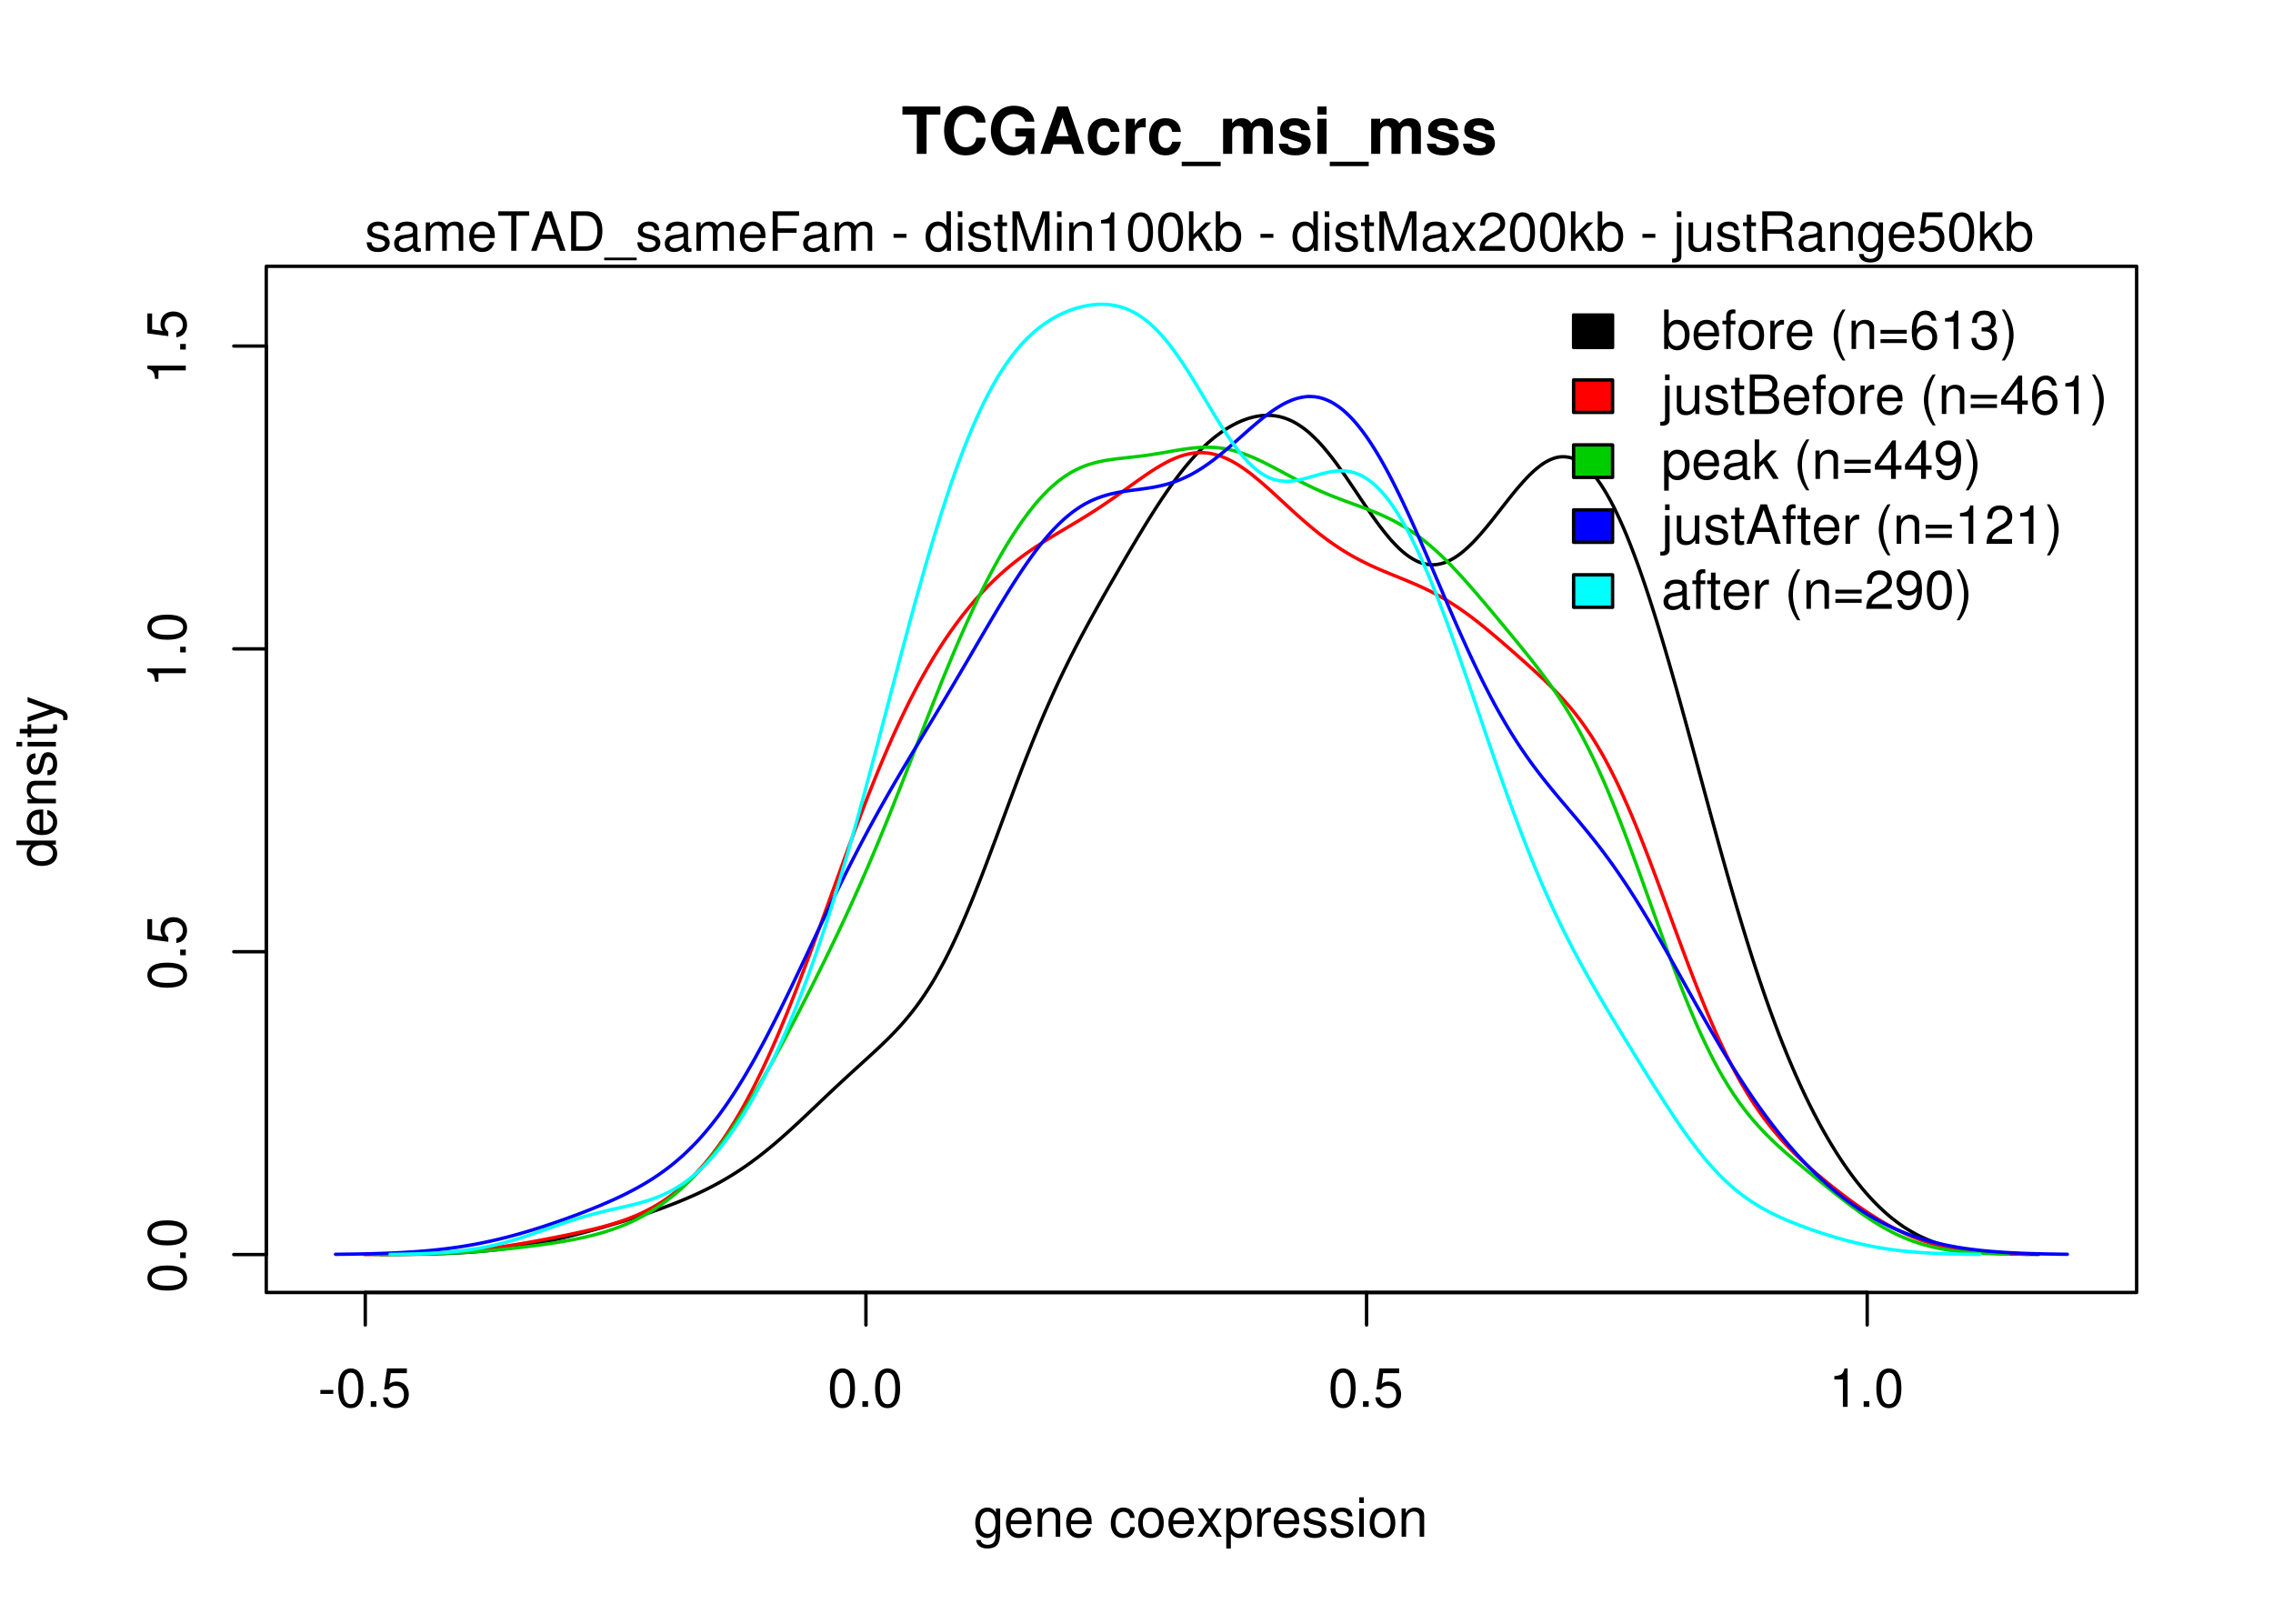 <?xml version="1.0" encoding="UTF-8"?>
<svg xmlns="http://www.w3.org/2000/svg" xmlns:xlink="http://www.w3.org/1999/xlink" width="504pt" height="360pt" viewBox="0 0 504 360" version="1.1">
<defs>
<g>
<symbol overflow="visible" id="glyph0-0">
<path style="stroke:none;" d=""/>
</symbol>
<symbol overflow="visible" id="glyph0-1">
<path style="stroke:none;" d="M 3.406 -3.75 L 0.547 -3.75 L 0.547 -2.875 L 3.406 -2.875 Z M 3.406 -3.75 "/>
</symbol>
<symbol overflow="visible" id="glyph0-2">
<path style="stroke:none;" d="M 3.297 -8.516 C 2.516 -8.516 1.781 -8.156 1.344 -7.578 C 0.797 -6.828 0.516 -5.688 0.516 -4.109 C 0.516 -1.25 1.469 0.281 3.297 0.281 C 5.094 0.281 6.078 -1.25 6.078 -4.047 C 6.078 -5.703 5.812 -6.797 5.25 -7.578 C 4.812 -8.172 4.109 -8.516 3.297 -8.516 Z M 3.297 -7.578 C 4.438 -7.578 5 -6.422 5 -4.141 C 5 -1.734 4.453 -0.594 3.281 -0.594 C 2.156 -0.594 1.594 -1.781 1.594 -4.109 C 1.594 -6.438 2.156 -7.578 3.297 -7.578 Z M 3.297 -7.578 "/>
</symbol>
<symbol overflow="visible" id="glyph0-3">
<path style="stroke:none;" d="M 2.297 -1.25 L 1.047 -1.25 L 1.047 0 L 2.297 0 Z M 2.297 -1.25 "/>
</symbol>
<symbol overflow="visible" id="glyph0-4">
<path style="stroke:none;" d="M 5.719 -8.516 L 1.312 -8.516 L 0.688 -3.875 L 1.656 -3.875 C 2.141 -4.469 2.562 -4.672 3.219 -4.672 C 4.359 -4.672 5.078 -3.891 5.078 -2.625 C 5.078 -1.406 4.375 -0.656 3.219 -0.656 C 2.297 -0.656 1.734 -1.125 1.469 -2.094 L 0.422 -2.094 C 0.562 -1.391 0.688 -1.062 0.938 -0.75 C 1.422 -0.094 2.281 0.281 3.234 0.281 C 4.953 0.281 6.156 -0.969 6.156 -2.766 C 6.156 -4.453 5.047 -5.609 3.406 -5.609 C 2.812 -5.609 2.328 -5.453 1.844 -5.094 L 2.172 -7.469 L 5.719 -7.469 Z M 5.719 -8.516 "/>
</symbol>
<symbol overflow="visible" id="glyph0-5">
<path style="stroke:none;" d="M 3.109 -6.062 L 3.109 0 L 4.156 0 L 4.156 -8.516 L 3.469 -8.516 C 3.094 -7.203 2.859 -7.016 1.219 -6.812 L 1.219 -6.062 Z M 3.109 -6.062 "/>
</symbol>
<symbol overflow="visible" id="glyph0-6">
<path style="stroke:none;" d="M 4.938 -6.281 L 4.938 -5.375 C 4.438 -6.125 3.828 -6.469 3.031 -6.469 C 1.422 -6.469 0.344 -5.078 0.344 -3.031 C 0.344 -2 0.625 -1.156 1.141 -0.562 C 1.609 -0.031 2.281 0.281 2.938 0.281 C 3.734 0.281 4.281 -0.062 4.844 -0.859 L 4.844 -0.531 C 4.844 0.328 4.734 0.844 4.484 1.188 C 4.219 1.562 3.703 1.781 3.094 1.781 C 2.641 1.781 2.234 1.656 1.953 1.438 C 1.734 1.266 1.625 1.094 1.578 0.719 L 0.547 0.719 C 0.656 1.906 1.578 2.609 3.062 2.609 C 4 2.609 4.797 2.312 5.203 1.812 C 5.688 1.234 5.875 0.438 5.875 -1.031 L 5.875 -6.281 Z M 3.125 -5.547 C 4.219 -5.547 4.844 -4.625 4.844 -3.062 C 4.844 -1.562 4.203 -0.641 3.141 -0.641 C 2.047 -0.641 1.391 -1.578 1.391 -3.094 C 1.391 -4.609 2.062 -5.547 3.125 -5.547 Z M 3.125 -5.547 "/>
</symbol>
<symbol overflow="visible" id="glyph0-7">
<path style="stroke:none;" d="M 6.156 -2.812 C 6.156 -3.766 6.078 -4.344 5.906 -4.812 C 5.5 -5.844 4.531 -6.469 3.359 -6.469 C 1.609 -6.469 0.484 -5.125 0.484 -3.062 C 0.484 -1 1.578 0.281 3.344 0.281 C 4.781 0.281 5.766 -0.547 6.031 -1.906 L 5.016 -1.906 C 4.734 -1.078 4.172 -0.641 3.375 -0.641 C 2.734 -0.641 2.203 -0.938 1.859 -1.469 C 1.625 -1.828 1.531 -2.188 1.531 -2.812 Z M 1.547 -3.625 C 1.625 -4.781 2.344 -5.547 3.344 -5.547 C 4.328 -5.547 5.094 -4.734 5.094 -3.703 C 5.094 -3.672 5.094 -3.641 5.078 -3.625 Z M 1.547 -3.625 "/>
</symbol>
<symbol overflow="visible" id="glyph0-8">
<path style="stroke:none;" d="M 0.844 -6.281 L 0.844 0 L 1.844 0 L 1.844 -3.469 C 1.844 -4.75 2.516 -5.594 3.547 -5.594 C 4.344 -5.594 4.844 -5.109 4.844 -4.359 L 4.844 0 L 5.844 0 L 5.844 -4.75 C 5.844 -5.797 5.062 -6.469 3.859 -6.469 C 2.922 -6.469 2.312 -6.109 1.766 -5.234 L 1.766 -6.281 Z M 0.844 -6.281 "/>
</symbol>
<symbol overflow="visible" id="glyph0-9">
<path style="stroke:none;" d=""/>
</symbol>
<symbol overflow="visible" id="glyph0-10">
<path style="stroke:none;" d="M 5.656 -4.172 C 5.609 -4.781 5.469 -5.188 5.234 -5.531 C 4.797 -6.125 4.047 -6.469 3.172 -6.469 C 1.469 -6.469 0.375 -5.125 0.375 -3.031 C 0.375 -1.016 1.453 0.281 3.156 0.281 C 4.656 0.281 5.609 -0.625 5.719 -2.156 L 4.719 -2.156 C 4.547 -1.156 4.031 -0.641 3.188 -0.641 C 2.078 -0.641 1.422 -1.547 1.422 -3.031 C 1.422 -4.609 2.062 -5.547 3.156 -5.547 C 4 -5.547 4.531 -5.047 4.641 -4.172 Z M 5.656 -4.172 "/>
</symbol>
<symbol overflow="visible" id="glyph0-11">
<path style="stroke:none;" d="M 3.266 -6.469 C 1.5 -6.469 0.438 -5.203 0.438 -3.094 C 0.438 -0.984 1.484 0.281 3.281 0.281 C 5.047 0.281 6.125 -0.984 6.125 -3.047 C 6.125 -5.219 5.078 -6.469 3.266 -6.469 Z M 3.281 -5.547 C 4.406 -5.547 5.078 -4.625 5.078 -3.062 C 5.078 -1.578 4.375 -0.641 3.281 -0.641 C 2.156 -0.641 1.469 -1.578 1.469 -3.094 C 1.469 -4.609 2.156 -5.547 3.281 -5.547 Z M 3.281 -5.547 "/>
</symbol>
<symbol overflow="visible" id="glyph0-12">
<path style="stroke:none;" d="M 3.5 -3.25 L 5.609 -6.281 L 4.484 -6.281 L 2.969 -4.016 L 1.469 -6.281 L 0.328 -6.281 L 2.422 -3.203 L 0.203 0 L 1.344 0 L 2.938 -2.406 L 4.516 0 L 5.672 0 Z M 3.5 -3.25 "/>
</symbol>
<symbol overflow="visible" id="glyph0-13">
<path style="stroke:none;" d="M 0.641 2.609 L 1.656 2.609 L 1.656 -0.656 C 2.188 -0.016 2.766 0.281 3.594 0.281 C 5.203 0.281 6.281 -1.031 6.281 -3.031 C 6.281 -5.141 5.25 -6.469 3.578 -6.469 C 2.719 -6.469 2.047 -6.078 1.578 -5.344 L 1.578 -6.281 L 0.641 -6.281 Z M 3.406 -5.531 C 4.516 -5.531 5.234 -4.562 5.234 -3.062 C 5.234 -1.625 4.5 -0.656 3.406 -0.656 C 2.359 -0.656 1.656 -1.625 1.656 -3.094 C 1.656 -4.578 2.359 -5.531 3.406 -5.531 Z M 3.406 -5.531 "/>
</symbol>
<symbol overflow="visible" id="glyph0-14">
<path style="stroke:none;" d="M 0.828 -6.281 L 0.828 0 L 1.844 0 L 1.844 -3.266 C 1.844 -4.156 2.062 -4.75 2.547 -5.094 C 2.859 -5.328 3.156 -5.406 3.859 -5.406 L 3.859 -6.438 C 3.688 -6.453 3.594 -6.469 3.469 -6.469 C 2.812 -6.469 2.328 -6.078 1.75 -5.141 L 1.75 -6.281 Z M 0.828 -6.281 "/>
</symbol>
<symbol overflow="visible" id="glyph0-15">
<path style="stroke:none;" d="M 5.25 -4.531 C 5.25 -5.766 4.422 -6.469 2.969 -6.469 C 1.516 -6.469 0.562 -5.719 0.562 -4.547 C 0.562 -3.562 1.062 -3.094 2.562 -2.734 L 3.484 -2.516 C 4.188 -2.344 4.469 -2.094 4.469 -1.625 C 4.469 -1.047 3.875 -0.641 3 -0.641 C 2.453 -0.641 2 -0.797 1.75 -1.062 C 1.594 -1.25 1.531 -1.422 1.469 -1.875 L 0.406 -1.875 C 0.453 -0.422 1.266 0.281 2.922 0.281 C 4.5 0.281 5.516 -0.5 5.516 -1.719 C 5.516 -2.656 4.984 -3.172 3.734 -3.469 L 2.766 -3.703 C 1.953 -3.891 1.609 -4.156 1.609 -4.594 C 1.609 -5.172 2.125 -5.547 2.938 -5.547 C 3.75 -5.547 4.172 -5.203 4.203 -4.531 Z M 5.25 -4.531 "/>
</symbol>
<symbol overflow="visible" id="glyph0-16">
<path style="stroke:none;" d="M 1.797 -6.281 L 0.797 -6.281 L 0.797 0 L 1.797 0 Z M 1.797 -8.75 L 0.797 -8.75 L 0.797 -7.484 L 1.797 -7.484 Z M 1.797 -8.75 "/>
</symbol>
<symbol overflow="visible" id="glyph0-17">
<path style="stroke:none;" d="M 0.641 -8.75 L 0.641 0 L 1.547 0 L 1.547 -0.797 C 2.031 -0.078 2.656 0.281 3.547 0.281 C 5.203 0.281 6.281 -1.078 6.281 -3.172 C 6.281 -5.203 5.25 -6.469 3.594 -6.469 C 2.719 -6.469 2.109 -6.141 1.641 -5.438 L 1.641 -8.75 Z M 3.391 -5.531 C 4.516 -5.531 5.234 -4.562 5.234 -3.062 C 5.234 -1.625 4.484 -0.656 3.391 -0.656 C 2.344 -0.656 1.641 -1.625 1.641 -3.094 C 1.641 -4.578 2.344 -5.531 3.391 -5.531 Z M 3.391 -5.531 "/>
</symbol>
<symbol overflow="visible" id="glyph0-18">
<path style="stroke:none;" d="M 3.094 -6.281 L 2.047 -6.281 L 2.047 -7.266 C 2.047 -7.688 2.297 -7.906 2.75 -7.906 C 2.828 -7.906 2.875 -7.906 3.094 -7.891 L 3.094 -8.719 C 2.875 -8.766 2.734 -8.781 2.531 -8.781 C 1.609 -8.781 1.062 -8.25 1.062 -7.359 L 1.062 -6.281 L 0.219 -6.281 L 0.219 -5.469 L 1.062 -5.469 L 1.062 0 L 2.047 0 L 2.047 -5.469 L 3.094 -5.469 Z M 3.094 -6.281 "/>
</symbol>
<symbol overflow="visible" id="glyph0-19">
<path style="stroke:none;" d="M 2.828 -8.75 C 1.625 -7.172 0.875 -4.984 0.875 -3.109 C 0.875 -1.219 1.625 0.969 2.828 2.547 L 3.484 2.547 C 2.438 0.828 1.844 -1.188 1.844 -3.109 C 1.844 -5.016 2.438 -7.047 3.484 -8.75 Z M 2.828 -8.75 "/>
</symbol>
<symbol overflow="visible" id="glyph0-20">
<path style="stroke:none;" d="M 6.406 -4.234 L 0.594 -4.234 L 0.594 -3.391 L 6.406 -3.391 Z M 6.406 -2.172 L 0.594 -2.172 L 0.594 -1.328 L 6.406 -1.328 Z M 6.406 -2.172 "/>
</symbol>
<symbol overflow="visible" id="glyph0-21">
<path style="stroke:none;" d="M 5.969 -6.281 C 5.766 -7.688 4.859 -8.516 3.562 -8.516 C 2.625 -8.516 1.781 -8.047 1.281 -7.297 C 0.75 -6.469 0.516 -5.422 0.516 -3.875 C 0.516 -2.453 0.734 -1.531 1.234 -0.781 C 1.688 -0.094 2.438 0.281 3.375 0.281 C 4.984 0.281 6.156 -0.922 6.156 -2.594 C 6.156 -4.172 5.078 -5.297 3.547 -5.297 C 2.719 -5.297 2.047 -4.969 1.594 -4.344 C 1.609 -6.422 2.281 -7.578 3.484 -7.578 C 4.234 -7.578 4.75 -7.109 4.922 -6.281 Z M 3.422 -4.359 C 4.438 -4.359 5.078 -3.641 5.078 -2.516 C 5.078 -1.438 4.359 -0.656 3.391 -0.656 C 2.406 -0.656 1.656 -1.469 1.656 -2.562 C 1.656 -3.625 2.375 -4.359 3.422 -4.359 Z M 3.422 -4.359 "/>
</symbol>
<symbol overflow="visible" id="glyph0-22">
<path style="stroke:none;" d="M 2.656 -3.906 L 3.234 -3.906 C 4.391 -3.906 4.984 -3.391 4.984 -2.359 C 4.984 -1.297 4.328 -0.656 3.234 -0.656 C 2.078 -0.656 1.516 -1.234 1.438 -2.469 L 0.391 -2.469 C 0.438 -1.781 0.547 -1.344 0.75 -0.953 C 1.188 -0.141 2.031 0.281 3.188 0.281 C 4.938 0.281 6.078 -0.766 6.078 -2.375 C 6.078 -3.453 5.656 -4.062 4.625 -4.406 C 5.422 -4.719 5.812 -5.312 5.812 -6.172 C 5.812 -7.625 4.844 -8.516 3.234 -8.516 C 1.516 -8.516 0.594 -7.578 0.562 -5.766 L 1.625 -5.766 C 1.625 -6.281 1.688 -6.562 1.812 -6.828 C 2.047 -7.297 2.578 -7.578 3.234 -7.578 C 4.172 -7.578 4.734 -7.031 4.734 -6.125 C 4.734 -5.531 4.531 -5.172 4.062 -4.984 C 3.766 -4.859 3.391 -4.812 2.656 -4.797 Z M 2.656 -3.906 "/>
</symbol>
<symbol overflow="visible" id="glyph0-23">
<path style="stroke:none;" d="M 1.109 2.547 C 2.312 0.969 3.078 -1.219 3.078 -3.094 C 3.078 -4.984 2.312 -7.172 1.109 -8.75 L 0.453 -8.75 C 1.516 -7.031 2.094 -5.016 2.094 -3.094 C 2.094 -1.188 1.516 0.844 0.453 2.547 Z M 1.109 2.547 "/>
</symbol>
<symbol overflow="visible" id="glyph0-24">
<path style="stroke:none;" d="M 0.844 -6.281 L 0.844 0.906 C 0.844 1.531 0.641 1.734 0.031 1.734 C -0.016 1.734 -0.016 1.734 -0.219 1.734 L -0.219 2.578 C -0.094 2.609 -0.031 2.609 0.125 2.609 C 1.25 2.609 1.844 2.156 1.844 1.312 L 1.844 -6.281 Z M 1.844 -8.75 L 0.844 -8.75 L 0.844 -7.484 L 1.844 -7.484 Z M 1.844 -8.75 "/>
</symbol>
<symbol overflow="visible" id="glyph0-25">
<path style="stroke:none;" d="M 5.781 0 L 5.781 -6.281 L 4.781 -6.281 L 4.781 -2.719 C 4.781 -1.438 4.109 -0.594 3.078 -0.594 C 2.281 -0.594 1.781 -1.078 1.781 -1.844 L 1.781 -6.281 L 0.781 -6.281 L 0.781 -1.438 C 0.781 -0.391 1.562 0.281 2.781 0.281 C 3.703 0.281 4.297 -0.047 4.891 -0.875 L 4.891 0 Z M 5.781 0 "/>
</symbol>
<symbol overflow="visible" id="glyph0-26">
<path style="stroke:none;" d="M 3.047 -6.281 L 2.016 -6.281 L 2.016 -8.016 L 1.016 -8.016 L 1.016 -6.281 L 0.172 -6.281 L 0.172 -5.469 L 1.016 -5.469 L 1.016 -0.719 C 1.016 -0.078 1.453 0.281 2.234 0.281 C 2.469 0.281 2.719 0.25 3.047 0.188 L 3.047 -0.641 C 2.922 -0.609 2.766 -0.594 2.562 -0.594 C 2.141 -0.594 2.016 -0.719 2.016 -1.156 L 2.016 -5.469 L 3.047 -5.469 Z M 3.047 -6.281 "/>
</symbol>
<symbol overflow="visible" id="glyph0-27">
<path style="stroke:none;" d="M 0.953 0 L 4.891 0 C 5.719 0 6.344 -0.234 6.797 -0.734 C 7.234 -1.188 7.469 -1.812 7.469 -2.5 C 7.469 -3.547 7 -4.188 5.875 -4.625 C 6.672 -4.984 7.094 -5.641 7.094 -6.531 C 7.094 -7.156 6.859 -7.734 6.391 -8.141 C 5.938 -8.562 5.344 -8.75 4.5 -8.75 L 0.953 -8.75 Z M 2.062 -4.984 L 2.062 -7.766 L 4.219 -7.766 C 4.844 -7.766 5.203 -7.688 5.5 -7.453 C 5.812 -7.219 5.969 -6.859 5.969 -6.375 C 5.969 -5.906 5.812 -5.531 5.5 -5.297 C 5.203 -5.062 4.844 -4.984 4.219 -4.984 Z M 2.062 -0.984 L 2.062 -4 L 4.781 -4 C 5.328 -4 5.688 -3.859 5.953 -3.578 C 6.219 -3.297 6.359 -2.922 6.359 -2.484 C 6.359 -2.062 6.219 -1.688 5.953 -1.406 C 5.688 -1.109 5.328 -0.984 4.781 -0.984 Z M 2.062 -0.984 "/>
</symbol>
<symbol overflow="visible" id="glyph0-28">
<path style="stroke:none;" d="M 3.922 -2.047 L 3.922 0 L 4.984 0 L 4.984 -2.047 L 6.234 -2.047 L 6.234 -2.984 L 4.984 -2.984 L 4.984 -8.516 L 4.203 -8.516 L 0.344 -3.156 L 0.344 -2.047 Z M 3.922 -2.984 L 1.266 -2.984 L 3.922 -6.703 Z M 3.922 -2.984 "/>
</symbol>
<symbol overflow="visible" id="glyph0-29">
<path style="stroke:none;" d="M 6.422 -0.594 C 6.312 -0.562 6.266 -0.562 6.203 -0.562 C 5.859 -0.562 5.656 -0.75 5.656 -1.062 L 5.656 -4.75 C 5.656 -5.875 4.844 -6.469 3.297 -6.469 C 2.391 -6.469 1.625 -6.203 1.219 -5.734 C 0.922 -5.406 0.797 -5.047 0.781 -4.422 L 1.781 -4.422 C 1.875 -5.203 2.328 -5.547 3.266 -5.547 C 4.156 -5.547 4.672 -5.203 4.672 -4.609 L 4.672 -4.344 C 4.672 -3.922 4.422 -3.75 3.625 -3.641 C 2.203 -3.469 1.984 -3.422 1.609 -3.266 C 0.875 -2.969 0.5 -2.406 0.5 -1.578 C 0.5 -0.438 1.297 0.281 2.562 0.281 C 3.359 0.281 4 0 4.703 -0.641 C 4.781 -0.016 5.094 0.281 5.734 0.281 C 5.938 0.281 6.094 0.25 6.422 0.172 Z M 4.672 -1.984 C 4.672 -1.641 4.578 -1.438 4.266 -1.156 C 3.859 -0.797 3.375 -0.594 2.781 -0.594 C 2 -0.594 1.547 -0.969 1.547 -1.609 C 1.547 -2.266 1.984 -2.609 3.062 -2.766 C 4.109 -2.906 4.328 -2.953 4.672 -3.109 Z M 4.672 -1.984 "/>
</symbol>
<symbol overflow="visible" id="glyph0-30">
<path style="stroke:none;" d="M 1.688 -8.75 L 0.703 -8.75 L 0.703 0 L 1.688 0 L 1.688 -2.453 L 2.656 -3.406 L 4.781 0 L 6.031 0 L 3.453 -4.109 L 5.641 -6.281 L 4.359 -6.281 L 1.688 -3.625 Z M 1.688 -8.75 "/>
</symbol>
<symbol overflow="visible" id="glyph0-31">
<path style="stroke:none;" d="M 0.641 -1.938 C 0.844 -0.547 1.75 0.281 3.047 0.281 C 3.984 0.281 4.844 -0.188 5.328 -0.938 C 5.875 -1.766 6.109 -2.812 6.109 -4.359 C 6.109 -5.781 5.891 -6.703 5.391 -7.453 C 4.922 -8.141 4.172 -8.516 3.234 -8.516 C 1.625 -8.516 0.453 -7.312 0.453 -5.641 C 0.453 -4.062 1.531 -2.938 3.078 -2.938 C 3.875 -2.938 4.469 -3.234 5.016 -3.891 C 5 -1.812 4.328 -0.656 3.125 -0.656 C 2.375 -0.656 1.859 -1.125 1.688 -1.938 Z M 3.234 -7.578 C 4.219 -7.578 4.953 -6.766 4.953 -5.656 C 4.953 -4.625 4.219 -3.875 3.188 -3.875 C 2.172 -3.875 1.531 -4.578 1.531 -5.719 C 1.531 -6.797 2.25 -7.578 3.234 -7.578 Z M 3.234 -7.578 "/>
</symbol>
<symbol overflow="visible" id="glyph0-32">
<path style="stroke:none;" d="M 5.688 -2.625 L 6.594 0 L 7.844 0 L 4.766 -8.75 L 3.328 -8.75 L 0.203 0 L 1.391 0 L 2.312 -2.625 Z M 5.375 -3.562 L 2.594 -3.562 L 4.031 -7.547 Z M 5.375 -3.562 "/>
</symbol>
<symbol overflow="visible" id="glyph0-33">
<path style="stroke:none;" d="M 6.078 -1.047 L 1.594 -1.047 C 1.703 -1.734 2.094 -2.188 3.125 -2.797 L 4.328 -3.438 C 5.516 -4.094 6.125 -4.969 6.125 -6.016 C 6.125 -6.719 5.844 -7.375 5.344 -7.844 C 4.844 -8.297 4.219 -8.516 3.406 -8.516 C 2.328 -8.516 1.531 -8.125 1.062 -7.406 C 0.75 -6.953 0.625 -6.422 0.594 -5.562 L 1.656 -5.562 C 1.688 -6.125 1.766 -6.484 1.906 -6.75 C 2.188 -7.266 2.734 -7.578 3.375 -7.578 C 4.328 -7.578 5.047 -6.906 5.047 -5.984 C 5.047 -5.312 4.656 -4.734 3.906 -4.312 L 2.797 -3.688 C 1.016 -2.672 0.5 -1.875 0.406 0 L 6.078 0 Z M 6.078 -1.047 "/>
</symbol>
<symbol overflow="visible" id="glyph0-34">
<path style="stroke:none;" d="M 0.844 -6.281 L 0.844 0 L 1.844 0 L 1.844 -3.953 C 1.844 -4.859 2.516 -5.594 3.328 -5.594 C 4.062 -5.594 4.484 -5.141 4.484 -4.328 L 4.484 0 L 5.5 0 L 5.5 -3.953 C 5.5 -4.859 6.156 -5.594 6.969 -5.594 C 7.703 -5.594 8.141 -5.125 8.141 -4.328 L 8.141 0 L 9.141 0 L 9.141 -4.719 C 9.141 -5.844 8.5 -6.469 7.312 -6.469 C 6.484 -6.469 5.969 -6.219 5.391 -5.516 C 5.016 -6.188 4.516 -6.469 3.703 -6.469 C 2.859 -6.469 2.297 -6.156 1.766 -5.406 L 1.766 -6.281 Z M 0.844 -6.281 "/>
</symbol>
<symbol overflow="visible" id="glyph0-35">
<path style="stroke:none;" d="M 4.25 -7.766 L 7.109 -7.766 L 7.109 -8.75 L 0.25 -8.75 L 0.25 -7.766 L 3.125 -7.766 L 3.125 0 L 4.25 0 Z M 4.25 -7.766 "/>
</symbol>
<symbol overflow="visible" id="glyph0-36">
<path style="stroke:none;" d="M 1.062 0 L 4.438 0 C 6.641 0 8 -1.656 8 -4.375 C 8 -7.094 6.656 -8.75 4.438 -8.75 L 1.062 -8.75 Z M 2.188 -0.984 L 2.188 -7.766 L 4.25 -7.766 C 5.969 -7.766 6.891 -6.594 6.891 -4.375 C 6.891 -2.156 5.969 -0.984 4.25 -0.984 Z M 2.188 -0.984 "/>
</symbol>
<symbol overflow="visible" id="glyph0-37">
<path style="stroke:none;" d="M 6.938 1.516 L -0.266 1.516 L -0.266 2.109 L 6.938 2.109 Z M 6.938 1.516 "/>
</symbol>
<symbol overflow="visible" id="glyph0-38">
<path style="stroke:none;" d="M 2.203 -3.984 L 6.375 -3.984 L 6.375 -4.969 L 2.203 -4.969 L 2.203 -7.766 L 6.953 -7.766 L 6.953 -8.75 L 1.078 -8.75 L 1.078 0 L 2.203 0 Z M 2.203 -3.984 "/>
</symbol>
<symbol overflow="visible" id="glyph0-39">
<path style="stroke:none;" d="M 5.938 -8.75 L 4.938 -8.75 L 4.938 -5.5 C 4.531 -6.125 3.859 -6.469 3.016 -6.469 C 1.375 -6.469 0.312 -5.156 0.312 -3.156 C 0.312 -1.031 1.359 0.281 3.047 0.281 C 3.906 0.281 4.516 -0.047 5.047 -0.828 L 5.047 0 L 5.938 0 Z M 3.188 -5.531 C 4.266 -5.531 4.938 -4.578 4.938 -3.078 C 4.938 -1.625 4.25 -0.656 3.188 -0.656 C 2.094 -0.656 1.359 -1.625 1.359 -3.094 C 1.359 -4.562 2.094 -5.531 3.188 -5.531 Z M 3.188 -5.531 "/>
</symbol>
<symbol overflow="visible" id="glyph0-40">
<path style="stroke:none;" d="M 5.609 0 L 8.078 -7.328 L 8.078 0 L 9.125 0 L 9.125 -8.75 L 7.578 -8.75 L 5.047 -1.125 L 2.453 -8.75 L 0.906 -8.75 L 0.906 0 L 1.953 0 L 1.953 -7.328 L 4.438 0 Z M 5.609 0 "/>
</symbol>
<symbol overflow="visible" id="glyph0-41">
<path style="stroke:none;" d="M 2.234 -3.766 L 5.109 -3.766 C 6.109 -3.766 6.547 -3.281 6.547 -2.203 L 6.547 -1.422 C 6.547 -0.891 6.641 -0.359 6.797 0 L 8.141 0 L 8.141 -0.281 C 7.734 -0.562 7.641 -0.875 7.625 -2.047 C 7.609 -3.484 7.375 -3.906 6.438 -4.312 C 7.422 -4.797 7.812 -5.406 7.812 -6.406 C 7.812 -7.922 6.859 -8.75 5.141 -8.75 L 1.109 -8.75 L 1.109 0 L 2.234 0 Z M 2.234 -4.75 L 2.234 -7.766 L 4.938 -7.766 C 5.562 -7.766 5.922 -7.672 6.188 -7.422 C 6.484 -7.172 6.641 -6.781 6.641 -6.25 C 6.641 -5.219 6.125 -4.75 4.938 -4.75 Z M 2.234 -4.75 "/>
</symbol>
<symbol overflow="visible" id="glyph1-0">
<path style="stroke:none;" d=""/>
</symbol>
<symbol overflow="visible" id="glyph1-1">
<path style="stroke:none;" d="M -8.516 -3.297 C -8.516 -2.516 -8.156 -1.781 -7.578 -1.344 C -6.828 -0.797 -5.688 -0.516 -4.109 -0.516 C -1.25 -0.516 0.281 -1.469 0.281 -3.297 C 0.281 -5.094 -1.25 -6.078 -4.047 -6.078 C -5.703 -6.078 -6.797 -5.812 -7.578 -5.25 C -8.172 -4.812 -8.516 -4.109 -8.516 -3.297 Z M -7.578 -3.297 C -7.578 -4.438 -6.422 -5 -4.141 -5 C -1.734 -5 -0.594 -4.453 -0.594 -3.281 C -0.594 -2.156 -1.781 -1.594 -4.109 -1.594 C -6.438 -1.594 -7.578 -2.156 -7.578 -3.297 Z M -7.578 -3.297 "/>
</symbol>
<symbol overflow="visible" id="glyph1-2">
<path style="stroke:none;" d="M -1.25 -2.297 L -1.25 -1.047 L 0 -1.047 L 0 -2.297 Z M -1.25 -2.297 "/>
</symbol>
<symbol overflow="visible" id="glyph1-3">
<path style="stroke:none;" d="M -8.516 -5.719 L -8.516 -1.312 L -3.875 -0.688 L -3.875 -1.656 C -4.469 -2.141 -4.672 -2.562 -4.672 -3.219 C -4.672 -4.359 -3.891 -5.078 -2.625 -5.078 C -1.406 -5.078 -0.656 -4.375 -0.656 -3.219 C -0.656 -2.297 -1.125 -1.734 -2.094 -1.469 L -2.094 -0.422 C -1.391 -0.562 -1.062 -0.688 -0.75 -0.938 C -0.094 -1.422 0.281 -2.281 0.281 -3.234 C 0.281 -4.953 -0.969 -6.156 -2.766 -6.156 C -4.453 -6.156 -5.609 -5.047 -5.609 -3.406 C -5.609 -2.812 -5.453 -2.328 -5.094 -1.844 L -7.469 -2.172 L -7.469 -5.719 Z M -8.516 -5.719 "/>
</symbol>
<symbol overflow="visible" id="glyph1-4">
<path style="stroke:none;" d="M -6.062 -3.109 L 0 -3.109 L 0 -4.156 L -8.516 -4.156 L -8.516 -3.469 C -7.203 -3.094 -7.016 -2.859 -6.812 -1.219 L -6.062 -1.219 Z M -6.062 -3.109 "/>
</symbol>
<symbol overflow="visible" id="glyph1-5">
<path style="stroke:none;" d="M -8.75 -5.938 L -8.75 -4.938 L -5.5 -4.938 C -6.125 -4.531 -6.469 -3.859 -6.469 -3.016 C -6.469 -1.375 -5.156 -0.312 -3.156 -0.312 C -1.031 -0.312 0.281 -1.359 0.281 -3.047 C 0.281 -3.906 -0.047 -4.516 -0.828 -5.047 L 0 -5.047 L 0 -5.938 Z M -5.531 -3.188 C -5.531 -4.266 -4.578 -4.938 -3.078 -4.938 C -1.625 -4.938 -0.656 -4.25 -0.656 -3.188 C -0.656 -2.094 -1.625 -1.359 -3.094 -1.359 C -4.562 -1.359 -5.531 -2.094 -5.531 -3.188 Z M -5.531 -3.188 "/>
</symbol>
<symbol overflow="visible" id="glyph1-6">
<path style="stroke:none;" d="M -2.812 -6.156 C -3.766 -6.156 -4.344 -6.078 -4.812 -5.906 C -5.844 -5.5 -6.469 -4.531 -6.469 -3.359 C -6.469 -1.609 -5.125 -0.484 -3.062 -0.484 C -1 -0.484 0.281 -1.578 0.281 -3.344 C 0.281 -4.781 -0.547 -5.766 -1.906 -6.031 L -1.906 -5.016 C -1.078 -4.734 -0.641 -4.172 -0.641 -3.375 C -0.641 -2.734 -0.938 -2.203 -1.469 -1.859 C -1.828 -1.625 -2.188 -1.531 -2.812 -1.531 Z M -3.625 -1.547 C -4.781 -1.625 -5.547 -2.344 -5.547 -3.344 C -5.547 -4.328 -4.734 -5.094 -3.703 -5.094 C -3.672 -5.094 -3.641 -5.094 -3.625 -5.078 Z M -3.625 -1.547 "/>
</symbol>
<symbol overflow="visible" id="glyph1-7">
<path style="stroke:none;" d="M -6.281 -0.844 L 0 -0.844 L 0 -1.844 L -3.469 -1.844 C -4.75 -1.844 -5.594 -2.516 -5.594 -3.547 C -5.594 -4.344 -5.109 -4.844 -4.359 -4.844 L 0 -4.844 L 0 -5.844 L -4.75 -5.844 C -5.797 -5.844 -6.469 -5.062 -6.469 -3.859 C -6.469 -2.922 -6.109 -2.312 -5.234 -1.766 L -6.281 -1.766 Z M -6.281 -0.844 "/>
</symbol>
<symbol overflow="visible" id="glyph1-8">
<path style="stroke:none;" d="M -4.531 -5.25 C -5.766 -5.25 -6.469 -4.422 -6.469 -2.969 C -6.469 -1.516 -5.719 -0.562 -4.547 -0.562 C -3.562 -0.562 -3.094 -1.062 -2.734 -2.562 L -2.516 -3.484 C -2.344 -4.188 -2.094 -4.469 -1.625 -4.469 C -1.047 -4.469 -0.641 -3.875 -0.641 -3 C -0.641 -2.453 -0.797 -2 -1.062 -1.75 C -1.25 -1.594 -1.422 -1.531 -1.875 -1.469 L -1.875 -0.406 C -0.422 -0.453 0.281 -1.266 0.281 -2.922 C 0.281 -4.5 -0.5 -5.516 -1.719 -5.516 C -2.656 -5.516 -3.172 -4.984 -3.469 -3.734 L -3.703 -2.766 C -3.891 -1.953 -4.156 -1.609 -4.594 -1.609 C -5.172 -1.609 -5.547 -2.125 -5.547 -2.938 C -5.547 -3.75 -5.203 -4.172 -4.531 -4.203 Z M -4.531 -5.25 "/>
</symbol>
<symbol overflow="visible" id="glyph1-9">
<path style="stroke:none;" d="M -6.281 -1.797 L -6.281 -0.797 L 0 -0.797 L 0 -1.797 Z M -8.75 -1.797 L -8.75 -0.797 L -7.484 -0.797 L -7.484 -1.797 Z M -8.75 -1.797 "/>
</symbol>
<symbol overflow="visible" id="glyph1-10">
<path style="stroke:none;" d="M -6.281 -3.047 L -6.281 -2.016 L -8.016 -2.016 L -8.016 -1.016 L -6.281 -1.016 L -6.281 -0.172 L -5.469 -0.172 L -5.469 -1.016 L -0.719 -1.016 C -0.078 -1.016 0.281 -1.453 0.281 -2.234 C 0.281 -2.469 0.25 -2.719 0.188 -3.047 L -0.641 -3.047 C -0.609 -2.922 -0.594 -2.766 -0.594 -2.562 C -0.594 -2.141 -0.719 -2.016 -1.156 -2.016 L -5.469 -2.016 L -5.469 -3.047 Z M -6.281 -3.047 "/>
</symbol>
<symbol overflow="visible" id="glyph1-11">
<path style="stroke:none;" d="M -6.281 -4.656 L -1.391 -2.922 L -6.281 -1.312 L -6.281 -0.234 L 0.031 -2.359 L 1.016 -1.984 C 1.469 -1.828 1.625 -1.594 1.625 -1.172 C 1.625 -1.031 1.609 -0.859 1.562 -0.641 L 2.453 -0.641 C 2.562 -0.859 2.609 -1.062 2.609 -1.312 C 2.609 -1.641 2.516 -1.984 2.312 -2.25 C 2.094 -2.562 1.828 -2.75 1.312 -2.938 L -6.281 -5.734 Z M -6.281 -4.656 "/>
</symbol>
<symbol overflow="visible" id="glyph2-0">
<path style="stroke:none;" d=""/>
</symbol>
<symbol overflow="visible" id="glyph2-1">
<path style="stroke:none;" d="M 5.547 -8.703 L 8.609 -8.703 L 8.609 -10.5 L 0.203 -10.5 L 0.203 -8.703 L 3.391 -8.703 L 3.391 0 L 5.547 0 Z M 5.547 -8.703 "/>
</symbol>
<symbol overflow="visible" id="glyph2-2">
<path style="stroke:none;" d="M 9.828 -6.938 C 9.75 -7.844 9.562 -8.422 9.125 -9.016 C 8.312 -10.078 7.016 -10.672 5.453 -10.672 C 2.484 -10.672 0.641 -8.562 0.641 -5.156 C 0.641 -1.781 2.469 0.328 5.391 0.328 C 8 0.328 9.734 -1.188 9.875 -3.594 L 7.766 -3.594 C 7.641 -2.25 6.781 -1.484 5.453 -1.484 C 3.781 -1.484 2.797 -2.844 2.797 -5.125 C 2.797 -7.453 3.812 -8.828 5.516 -8.828 C 6.266 -8.828 6.891 -8.578 7.297 -8.062 C 7.516 -7.781 7.641 -7.5 7.766 -6.938 Z M 9.828 -6.938 "/>
</symbol>
<symbol overflow="visible" id="glyph2-3">
<path style="stroke:none;" d="M 10.25 -5.641 L 6.031 -5.641 L 6.031 -3.844 L 8.422 -3.844 C 8.375 -3.25 8.219 -2.891 7.906 -2.516 C 7.391 -1.891 6.594 -1.516 5.766 -1.516 C 4.016 -1.516 2.766 -3.047 2.766 -5.203 C 2.766 -7.469 3.875 -8.828 5.703 -8.828 C 6.453 -8.828 7.094 -8.609 7.562 -8.203 C 7.859 -7.938 8.031 -7.688 8.219 -7.141 L 10.25 -7.141 C 9.984 -9.312 8.219 -10.672 5.688 -10.672 C 2.672 -10.672 0.609 -8.438 0.609 -5.172 C 0.609 -1.984 2.672 0.328 5.516 0.328 C 6.922 0.328 7.875 -0.172 8.688 -1.359 L 8.953 0.031 L 10.25 0.031 Z M 10.25 -5.641 "/>
</symbol>
<symbol overflow="visible" id="glyph2-4">
<path style="stroke:none;" d="M 7.219 -2.125 L 7.906 0 L 10.125 0 L 6.5 -10.5 L 4.109 -10.5 L 0.375 0 L 2.578 0 L 3.281 -2.125 Z M 6.625 -3.922 L 3.891 -3.922 L 5.266 -8.031 Z M 6.625 -3.922 "/>
</symbol>
<symbol overflow="visible" id="glyph2-5">
<path style="stroke:none;" d="M 7.516 -4.875 C 7.375 -6.766 6.109 -7.906 4.156 -7.906 C 1.844 -7.906 0.484 -6.375 0.484 -3.734 C 0.484 -1.172 1.828 0.328 4.141 0.328 C 6.016 0.328 7.328 -0.828 7.516 -2.688 L 5.594 -2.688 C 5.328 -1.688 4.922 -1.297 4.156 -1.297 C 3.125 -1.297 2.5 -2.219 2.5 -3.734 C 2.5 -4.469 2.656 -5.156 2.891 -5.625 C 3.125 -6.047 3.578 -6.281 4.156 -6.281 C 4.969 -6.281 5.359 -5.891 5.594 -4.875 Z M 7.516 -4.875 "/>
</symbol>
<symbol overflow="visible" id="glyph2-6">
<path style="stroke:none;" d="M 0.906 -7.781 L 0.906 0 L 2.922 0 L 2.922 -4.141 C 2.922 -5.312 3.516 -5.906 4.703 -5.906 C 4.906 -5.906 5.062 -5.891 5.328 -5.844 L 5.328 -7.891 C 5.219 -7.906 5.141 -7.906 5.078 -7.906 C 4.156 -7.906 3.359 -7.297 2.922 -6.25 L 2.922 -7.781 Z M 0.906 -7.781 "/>
</symbol>
<symbol overflow="visible" id="glyph2-7">
<path style="stroke:none;" d="M 8.328 1.734 L -0.312 1.734 L -0.312 2.719 L 8.328 2.719 Z M 8.328 1.734 "/>
</symbol>
<symbol overflow="visible" id="glyph2-8">
<path style="stroke:none;" d="M 0.859 -7.781 L 0.859 0 L 2.875 0 L 2.875 -4.672 C 2.875 -5.625 3.406 -6.188 4.266 -6.188 C 4.938 -6.188 5.359 -5.812 5.359 -5.188 L 5.359 0 L 7.375 0 L 7.375 -4.672 C 7.375 -5.625 7.891 -6.188 8.766 -6.188 C 9.438 -6.188 9.859 -5.812 9.859 -5.188 L 9.859 0 L 11.875 0 L 11.875 -5.5 C 11.875 -7.016 10.953 -7.906 9.391 -7.906 C 8.406 -7.906 7.719 -7.562 7.109 -6.75 C 6.734 -7.484 5.969 -7.906 5 -7.906 C 4.109 -7.906 3.531 -7.609 2.859 -6.812 L 2.859 -7.781 Z M 0.859 -7.781 "/>
</symbol>
<symbol overflow="visible" id="glyph2-9">
<path style="stroke:none;" d="M 7.281 -5.266 C 7.25 -6.922 5.984 -7.906 3.891 -7.906 C 1.922 -7.906 0.688 -6.922 0.688 -5.312 C 0.688 -4.797 0.844 -4.344 1.125 -4.047 C 1.391 -3.781 1.641 -3.641 2.391 -3.406 L 4.797 -2.656 C 5.297 -2.5 5.469 -2.328 5.469 -2.016 C 5.469 -1.547 4.906 -1.25 3.969 -1.25 C 3.453 -1.25 3.047 -1.359 2.781 -1.531 C 2.562 -1.688 2.484 -1.844 2.391 -2.266 L 0.422 -2.266 C 0.469 -0.562 1.734 0.328 4.094 0.328 C 5.172 0.328 6 0.094 6.562 -0.359 C 7.141 -0.828 7.484 -1.547 7.484 -2.312 C 7.484 -3.312 6.984 -3.969 5.969 -4.266 L 3.422 -5 C 2.859 -5.172 2.703 -5.281 2.703 -5.609 C 2.703 -6.031 3.172 -6.328 3.875 -6.328 C 4.844 -6.328 5.312 -5.984 5.328 -5.266 Z M 7.281 -5.266 "/>
</symbol>
<symbol overflow="visible" id="glyph2-10">
<path style="stroke:none;" d="M 2.984 -7.781 L 0.969 -7.781 L 0.969 0 L 2.984 0 Z M 2.984 -10.5 L 0.969 -10.5 L 0.969 -8.703 L 2.984 -8.703 Z M 2.984 -10.5 "/>
</symbol>
</g>
</defs>
<g id="surface6">
<rect x="0" y="0" width="504" height="360" style="fill:rgb(100%,100%,100%);fill-opacity:1;stroke:none;"/>
<path style="fill:none;stroke-width:0.75;stroke-linecap:round;stroke-linejoin:round;stroke:rgb(0%,0%,0%);stroke-opacity:1;stroke-miterlimit:10;" d="M 80.992 286.559 L 414.02 286.559 "/>
<path style="fill:none;stroke-width:0.75;stroke-linecap:round;stroke-linejoin:round;stroke:rgb(0%,0%,0%);stroke-opacity:1;stroke-miterlimit:10;" d="M 80.992 286.559 L 80.992 293.762 "/>
<path style="fill:none;stroke-width:0.75;stroke-linecap:round;stroke-linejoin:round;stroke:rgb(0%,0%,0%);stroke-opacity:1;stroke-miterlimit:10;" d="M 192.004 286.559 L 192.004 293.762 "/>
<path style="fill:none;stroke-width:0.75;stroke-linecap:round;stroke-linejoin:round;stroke:rgb(0%,0%,0%);stroke-opacity:1;stroke-miterlimit:10;" d="M 303.012 286.559 L 303.012 293.762 "/>
<path style="fill:none;stroke-width:0.75;stroke-linecap:round;stroke-linejoin:round;stroke:rgb(0%,0%,0%);stroke-opacity:1;stroke-miterlimit:10;" d="M 414.02 286.559 L 414.02 293.762 "/>
<g style="fill:rgb(0%,0%,0%);fill-opacity:1;">
  <use xlink:href="#glyph0-1" x="70.492" y="311.916"/>
  <use xlink:href="#glyph0-2" x="74.488" y="311.916"/>
  <use xlink:href="#glyph0-3" x="81.16" y="311.916"/>
  <use xlink:href="#glyph0-4" x="84.496" y="311.916"/>
</g>
<g style="fill:rgb(0%,0%,0%);fill-opacity:1;">
  <use xlink:href="#glyph0-2" x="183.504" y="311.916"/>
  <use xlink:href="#glyph0-3" x="190.176" y="311.916"/>
  <use xlink:href="#glyph0-2" x="193.512" y="311.916"/>
</g>
<g style="fill:rgb(0%,0%,0%);fill-opacity:1;">
  <use xlink:href="#glyph0-2" x="294.512" y="311.916"/>
  <use xlink:href="#glyph0-3" x="301.184" y="311.916"/>
  <use xlink:href="#glyph0-4" x="304.52" y="311.916"/>
</g>
<g style="fill:rgb(0%,0%,0%);fill-opacity:1;">
  <use xlink:href="#glyph0-5" x="405.52" y="311.916"/>
  <use xlink:href="#glyph0-3" x="412.191" y="311.916"/>
  <use xlink:href="#glyph0-2" x="415.527" y="311.916"/>
</g>
<path style="fill:none;stroke-width:0.75;stroke-linecap:round;stroke-linejoin:round;stroke:rgb(0%,0%,0%);stroke-opacity:1;stroke-miterlimit:10;" d="M 59.039 278.148 L 59.039 76.723 "/>
<path style="fill:none;stroke-width:0.75;stroke-linecap:round;stroke-linejoin:round;stroke:rgb(0%,0%,0%);stroke-opacity:1;stroke-miterlimit:10;" d="M 59.039 278.148 L 51.84 278.148 "/>
<path style="fill:none;stroke-width:0.75;stroke-linecap:round;stroke-linejoin:round;stroke:rgb(0%,0%,0%);stroke-opacity:1;stroke-miterlimit:10;" d="M 59.039 211.008 L 51.84 211.008 "/>
<path style="fill:none;stroke-width:0.75;stroke-linecap:round;stroke-linejoin:round;stroke:rgb(0%,0%,0%);stroke-opacity:1;stroke-miterlimit:10;" d="M 59.039 143.863 L 51.84 143.863 "/>
<path style="fill:none;stroke-width:0.75;stroke-linecap:round;stroke-linejoin:round;stroke:rgb(0%,0%,0%);stroke-opacity:1;stroke-miterlimit:10;" d="M 59.039 76.723 L 51.84 76.723 "/>
<g style="fill:rgb(0%,0%,0%);fill-opacity:1;">
  <use xlink:href="#glyph1-1" x="41.197" y="286.648"/>
  <use xlink:href="#glyph1-2" x="41.197" y="279.977"/>
  <use xlink:href="#glyph1-1" x="41.197" y="276.641"/>
</g>
<g style="fill:rgb(0%,0%,0%);fill-opacity:1;">
  <use xlink:href="#glyph1-1" x="41.197" y="219.508"/>
  <use xlink:href="#glyph1-2" x="41.197" y="212.836"/>
  <use xlink:href="#glyph1-3" x="41.197" y="209.5"/>
</g>
<g style="fill:rgb(0%,0%,0%);fill-opacity:1;">
  <use xlink:href="#glyph1-4" x="41.197" y="152.363"/>
  <use xlink:href="#glyph1-2" x="41.197" y="145.691"/>
  <use xlink:href="#glyph1-1" x="41.197" y="142.355"/>
</g>
<g style="fill:rgb(0%,0%,0%);fill-opacity:1;">
  <use xlink:href="#glyph1-4" x="41.197" y="85.223"/>
  <use xlink:href="#glyph1-2" x="41.197" y="78.551"/>
  <use xlink:href="#glyph1-3" x="41.197" y="75.215"/>
</g>
<path style="fill:none;stroke-width:0.75;stroke-linecap:round;stroke-linejoin:round;stroke:rgb(0%,0%,0%);stroke-opacity:1;stroke-miterlimit:10;" d="M 59.039 286.559 L 473.762 286.559 L 473.762 59.039 L 59.039 59.039 L 59.039 286.559 "/>
<g style="fill:rgb(0%,0%,0%);fill-opacity:1;">
  <use xlink:href="#glyph2-1" x="199.898" y="34.116"/>
  <use xlink:href="#glyph2-2" x="208.7" y="34.116"/>
  <use xlink:href="#glyph2-3" x="219.102" y="34.116"/>
  <use xlink:href="#glyph2-4" x="230.31" y="34.116"/>
  <use xlink:href="#glyph2-5" x="240.711" y="34.116"/>
  <use xlink:href="#glyph2-6" x="248.721" y="34.116"/>
  <use xlink:href="#glyph2-5" x="254.325" y="34.116"/>
  <use xlink:href="#glyph2-7" x="262.335" y="34.116"/>
  <use xlink:href="#glyph2-8" x="270.345" y="34.116"/>
  <use xlink:href="#glyph2-9" x="283.151" y="34.116"/>
  <use xlink:href="#glyph2-10" x="291.161" y="34.116"/>
  <use xlink:href="#glyph2-7" x="295.166" y="34.116"/>
  <use xlink:href="#glyph2-8" x="303.176" y="34.116"/>
  <use xlink:href="#glyph2-9" x="315.982" y="34.116"/>
  <use xlink:href="#glyph2-9" x="323.992" y="34.116"/>
</g>
<g style="fill:rgb(0%,0%,0%);fill-opacity:1;">
  <use xlink:href="#glyph0-6" x="215.898" y="340.717"/>
  <use xlink:href="#glyph0-7" x="222.57" y="340.717"/>
  <use xlink:href="#glyph0-8" x="229.242" y="340.717"/>
  <use xlink:href="#glyph0-7" x="235.914" y="340.717"/>
  <use xlink:href="#glyph0-9" x="242.586" y="340.717"/>
  <use xlink:href="#glyph0-10" x="245.922" y="340.717"/>
  <use xlink:href="#glyph0-11" x="251.922" y="340.717"/>
  <use xlink:href="#glyph0-7" x="258.594" y="340.717"/>
  <use xlink:href="#glyph0-12" x="265.266" y="340.717"/>
  <use xlink:href="#glyph0-13" x="271.266" y="340.717"/>
  <use xlink:href="#glyph0-14" x="277.938" y="340.717"/>
  <use xlink:href="#glyph0-7" x="281.934" y="340.717"/>
  <use xlink:href="#glyph0-15" x="288.605" y="340.717"/>
  <use xlink:href="#glyph0-15" x="294.605" y="340.717"/>
  <use xlink:href="#glyph0-16" x="300.605" y="340.717"/>
  <use xlink:href="#glyph0-11" x="303.27" y="340.717"/>
  <use xlink:href="#glyph0-8" x="309.941" y="340.717"/>
</g>
<g style="fill:rgb(0%,0%,0%);fill-opacity:1;">
  <use xlink:href="#glyph1-5" x="12.396" y="192.301"/>
  <use xlink:href="#glyph1-6" x="12.396" y="185.629"/>
  <use xlink:href="#glyph1-7" x="12.396" y="178.957"/>
  <use xlink:href="#glyph1-8" x="12.396" y="172.285"/>
  <use xlink:href="#glyph1-9" x="12.396" y="166.285"/>
  <use xlink:href="#glyph1-10" x="12.396" y="163.621"/>
  <use xlink:href="#glyph1-11" x="12.396" y="160.285"/>
</g>
<path style="fill:none;stroke-width:0.75;stroke-linecap:round;stroke-linejoin:round;stroke:rgb(0%,0%,0%);stroke-opacity:1;stroke-miterlimit:10;" d="M 84.355 278.133 L 85.074 278.129 L 85.793 278.129 L 86.516 278.125 L 87.234 278.117 L 88.672 278.109 L 89.391 278.102 L 90.113 278.094 L 91.551 278.078 L 92.988 278.055 L 93.711 278.043 L 95.867 277.996 L 96.586 277.977 L 97.309 277.953 L 98.746 277.906 L 100.184 277.844 L 100.906 277.812 L 102.344 277.734 L 103.062 277.691 L 104.5 277.598 L 105.223 277.543 L 105.941 277.484 L 107.379 277.359 L 108.098 277.289 L 108.82 277.215 L 109.539 277.137 L 110.258 277.055 L 110.977 276.969 L 111.695 276.879 L 112.418 276.781 L 113.137 276.68 L 113.855 276.574 L 114.574 276.465 L 115.293 276.352 L 116.016 276.23 L 116.734 276.109 L 117.453 275.98 L 118.172 275.848 L 118.891 275.711 L 119.613 275.57 L 120.332 275.426 L 121.051 275.277 L 122.488 274.965 L 123.207 274.805 L 123.93 274.641 L 124.648 274.473 L 125.367 274.301 L 126.086 274.125 L 126.805 273.945 L 127.527 273.766 L 129.684 273.203 L 130.402 273.008 L 131.125 272.812 L 132.562 272.414 L 134 272 L 134.723 271.793 L 135.441 271.582 L 136.16 271.367 L 137.598 270.93 L 138.32 270.711 L 139.758 270.258 L 140.477 270.027 L 141.914 269.559 L 142.637 269.316 L 143.355 269.074 L 144.074 268.828 L 144.793 268.578 L 145.512 268.324 L 146.234 268.066 L 146.953 267.805 L 147.672 267.539 L 148.391 267.266 L 149.109 266.988 L 149.832 266.707 L 150.551 266.418 L 151.27 266.121 L 151.988 265.82 L 152.707 265.512 L 153.43 265.195 L 154.148 264.875 L 154.867 264.543 L 155.586 264.203 L 156.305 263.852 L 157.027 263.496 L 157.746 263.125 L 158.465 262.746 L 159.184 262.355 L 159.902 261.957 L 160.621 261.547 L 161.344 261.121 L 162.062 260.684 L 162.781 260.238 L 163.5 259.777 L 164.219 259.305 L 164.941 258.816 L 165.66 258.32 L 166.379 257.809 L 167.098 257.281 L 167.816 256.742 L 168.539 256.191 L 169.258 255.629 L 169.977 255.055 L 170.695 254.465 L 171.414 253.867 L 172.137 253.258 L 172.855 252.637 L 173.574 252.004 L 174.293 251.367 L 175.012 250.719 L 175.73 250.062 L 176.453 249.402 L 177.172 248.734 L 178.609 247.383 L 179.328 246.703 L 180.051 246.02 L 182.926 243.285 L 183.648 242.605 L 184.367 241.926 L 185.086 241.25 L 185.805 240.578 L 186.523 239.91 L 187.246 239.246 L 187.965 238.582 L 188.684 237.922 L 189.402 237.266 L 190.121 236.613 L 190.844 235.957 L 191.562 235.305 L 193 233.992 L 193.719 233.332 L 194.438 232.664 L 195.16 231.984 L 195.879 231.297 L 196.598 230.598 L 197.316 229.887 L 198.035 229.148 L 198.758 228.391 L 199.477 227.613 L 200.195 226.812 L 200.914 225.973 L 201.633 225.105 L 202.355 224.203 L 203.074 223.266 L 203.793 222.289 L 204.512 221.262 L 205.23 220.195 L 205.953 219.086 L 206.672 217.93 L 207.391 216.715 L 208.109 215.453 L 208.828 214.145 L 209.551 212.793 L 210.27 211.371 L 210.988 209.906 L 211.707 208.395 L 212.426 206.84 L 213.145 205.23 L 213.867 203.57 L 214.586 201.875 L 215.305 200.145 L 216.023 198.375 L 216.742 196.562 L 217.465 194.727 L 218.184 192.863 L 218.902 190.98 L 219.621 189.07 L 220.34 187.152 L 221.062 185.223 L 223.219 179.41 L 223.938 177.48 L 224.66 175.555 L 225.379 173.648 L 226.098 171.758 L 226.816 169.887 L 227.535 168.035 L 228.258 166.207 L 228.977 164.414 L 229.695 162.648 L 230.414 160.906 L 231.133 159.195 L 231.852 157.523 L 232.574 155.883 L 233.293 154.273 L 234.012 152.691 L 234.73 151.145 L 235.449 149.633 L 236.172 148.145 L 236.891 146.684 L 237.609 145.25 L 238.328 143.844 L 239.047 142.457 L 239.77 141.09 L 240.488 139.742 L 241.207 138.414 L 241.926 137.102 L 242.645 135.801 L 243.367 134.508 L 244.086 133.23 L 244.805 131.957 L 245.523 130.695 L 246.242 129.438 L 246.965 128.188 L 247.684 126.941 L 249.121 124.465 L 249.84 123.238 L 250.559 122.016 L 251.281 120.801 L 252 119.594 L 252.719 118.395 L 253.438 117.211 L 254.156 116.039 L 254.879 114.879 L 255.598 113.73 L 256.316 112.605 L 257.035 111.5 L 257.754 110.414 L 258.477 109.352 L 259.195 108.312 L 259.914 107.301 L 260.633 106.32 L 261.352 105.359 L 262.074 104.43 L 262.793 103.543 L 263.512 102.68 L 264.23 101.852 L 264.949 101.051 L 265.672 100.289 L 266.391 99.562 L 267.109 98.871 L 267.828 98.203 L 268.547 97.578 L 269.266 96.988 L 269.988 96.43 L 270.707 95.898 L 271.426 95.402 L 272.145 94.949 L 272.863 94.523 L 273.586 94.125 L 274.305 93.762 L 275.023 93.438 L 275.742 93.145 L 276.461 92.883 L 277.184 92.656 L 277.902 92.465 L 278.621 92.316 L 279.34 92.199 L 280.059 92.121 L 280.781 92.082 L 281.5 92.09 L 282.219 92.137 L 282.938 92.227 L 283.656 92.355 L 284.379 92.547 L 285.098 92.781 L 285.816 93.059 L 286.535 93.383 L 287.254 93.77 L 287.973 94.207 L 288.695 94.688 L 289.414 95.219 L 290.133 95.805 L 290.852 96.449 L 291.57 97.137 L 292.293 97.867 L 293.012 98.645 L 293.73 99.473 L 294.449 100.34 L 295.168 101.242 L 295.891 102.176 L 296.609 103.152 L 297.328 104.156 L 298.047 105.176 L 298.766 106.219 L 299.488 107.277 L 300.926 109.418 L 301.645 110.492 L 302.363 111.562 L 303.086 112.621 L 303.805 113.668 L 304.523 114.691 L 305.242 115.699 L 305.961 116.664 L 306.68 117.602 L 307.402 118.5 L 308.121 119.363 L 308.84 120.172 L 309.559 120.926 L 310.277 121.633 L 311 122.289 L 311.719 122.879 L 312.438 123.402 L 313.156 123.863 L 313.875 124.266 L 314.598 124.602 L 315.316 124.852 L 316.035 125.039 L 316.754 125.164 L 317.473 125.227 L 318.195 125.199 L 318.914 125.105 L 319.633 124.949 L 320.352 124.73 L 321.07 124.438 L 321.793 124.078 L 322.512 123.66 L 323.23 123.191 L 323.949 122.66 L 324.668 122.066 L 325.387 121.426 L 326.109 120.742 L 326.828 120.02 L 327.547 119.246 L 328.266 118.441 L 328.984 117.605 L 329.707 116.746 L 330.426 115.863 L 331.145 114.961 L 331.863 114.047 L 332.582 113.129 L 333.305 112.207 L 334.023 111.289 L 334.742 110.379 L 335.461 109.484 L 336.18 108.605 L 336.902 107.758 L 337.621 106.941 L 338.34 106.156 L 339.059 105.406 L 339.777 104.715 L 340.5 104.07 L 341.219 103.48 L 341.938 102.945 L 342.656 102.48 L 343.375 102.094 L 344.094 101.77 L 344.816 101.516 L 345.535 101.344 L 346.254 101.27 L 346.973 101.273 L 347.691 101.355 L 348.414 101.52 L 349.133 101.805 L 349.852 102.168 L 350.57 102.617 L 351.289 103.156 L 352.012 103.805 L 352.73 104.551 L 353.449 105.379 L 354.168 106.293 L 354.887 107.312 L 355.609 108.43 L 356.328 109.629 L 357.047 110.91 L 357.766 112.277 L 358.484 113.75 L 359.207 115.297 L 359.926 116.914 L 360.645 118.605 L 361.363 120.395 L 362.082 122.254 L 362.801 124.176 L 363.523 126.156 L 364.242 128.219 L 364.961 130.344 L 365.68 132.523 L 366.398 134.754 L 367.121 137.039 L 367.84 139.383 L 368.559 141.77 L 369.277 144.195 L 369.996 146.66 L 370.719 149.168 L 371.438 151.707 L 372.156 154.273 L 372.875 156.859 L 373.594 159.477 L 374.316 162.109 L 375.035 164.75 L 375.754 167.406 L 376.473 170.066 L 377.191 172.73 L 377.91 175.391 L 378.633 178.051 L 379.352 180.699 L 380.07 183.332 L 380.789 185.953 L 381.508 188.555 L 382.23 191.137 L 382.949 193.684 L 383.668 196.207 L 384.387 198.699 L 385.105 201.164 L 385.828 203.582 L 386.547 205.965 L 387.266 208.309 L 387.984 210.617 L 388.703 212.879 L 389.426 215.09 L 390.145 217.262 L 390.863 219.387 L 391.582 221.473 L 392.301 223.496 L 393.023 225.48 L 393.742 227.418 L 394.461 229.316 L 395.18 231.152 L 395.898 232.945 L 396.617 234.699 L 397.34 236.41 L 398.059 238.07 L 398.777 239.68 L 399.496 241.254 L 400.215 242.789 L 400.938 244.281 L 401.656 245.723 L 402.375 247.129 L 403.094 248.496 L 403.812 249.832 L 404.535 251.117 L 405.254 252.367 L 405.973 253.582 L 406.691 254.766 L 407.41 255.906 L 408.133 257.012 L 408.852 258.082 L 409.57 259.121 L 410.289 260.125 L 411.008 261.094 L 411.73 262.027 L 412.449 262.93 L 413.168 263.805 L 413.887 264.637 L 414.605 265.438 L 415.324 266.211 L 416.047 266.957 L 416.766 267.664 L 417.484 268.34 L 418.203 268.988 L 418.922 269.609 L 419.645 270.199 L 420.363 270.754 L 421.082 271.285 L 421.801 271.793 L 422.52 272.27 L 423.242 272.715 L 423.961 273.137 L 424.68 273.539 L 425.398 273.918 L 426.117 274.266 L 426.84 274.594 L 427.559 274.898 L 428.277 275.188 L 428.996 275.453 L 429.715 275.695 L 430.438 275.926 L 431.156 276.137 L 431.875 276.332 L 432.594 276.512 L 433.312 276.676 L 434.031 276.828 L 434.754 276.965 L 435.473 277.09 L 436.191 277.203 L 436.91 277.309 L 437.629 277.402 L 438.352 277.488 L 439.07 277.562 L 439.789 277.633 L 440.508 277.695 L 441.227 277.75 L 441.949 277.797 L 443.387 277.883 L 444.105 277.918 L 444.824 277.945 L 445.547 277.973 L 446.984 278.02 L 448.422 278.051 L 449.145 278.066 L 450.582 278.09 L 452.02 278.105 "/>
<path style="fill:none;stroke-width:0.75;stroke-linecap:round;stroke-linejoin:round;stroke:rgb(100%,0%,0%);stroke-opacity:1;stroke-miterlimit:10;" d="M 80.77 278.129 L 81.492 278.125 L 82.211 278.121 L 82.934 278.113 L 84.379 278.105 L 85.824 278.09 L 86.543 278.082 L 87.266 278.07 L 87.988 278.062 L 88.711 278.051 L 90.879 278.004 L 91.598 277.988 L 92.32 277.969 L 93.766 277.922 L 95.934 277.84 L 96.652 277.805 L 97.375 277.77 L 98.098 277.73 L 99.543 277.645 L 100.266 277.594 L 100.984 277.543 L 101.707 277.488 L 102.43 277.43 L 103.152 277.367 L 103.875 277.301 L 104.598 277.23 L 105.32 277.156 L 106.039 277.082 L 106.762 277 L 108.207 276.828 L 108.93 276.734 L 109.652 276.637 L 110.371 276.539 L 111.094 276.438 L 113.262 276.109 L 113.984 275.992 L 114.707 275.871 L 115.426 275.754 L 116.871 275.504 L 117.594 275.375 L 118.316 275.242 L 119.039 275.113 L 119.762 274.977 L 120.48 274.84 L 121.926 274.566 L 122.648 274.426 L 124.094 274.137 L 124.812 273.992 L 126.258 273.695 L 127.703 273.391 L 128.426 273.234 L 129.148 273.074 L 129.867 272.91 L 130.59 272.746 L 131.312 272.574 L 132.758 272.215 L 133.48 272.027 L 134.203 271.832 L 134.922 271.629 L 135.645 271.414 L 136.367 271.195 L 137.09 270.965 L 137.812 270.723 L 138.535 270.473 L 139.254 270.207 L 139.977 269.926 L 140.699 269.633 L 141.422 269.324 L 142.145 269 L 142.867 268.656 L 143.59 268.293 L 144.309 267.914 L 145.031 267.512 L 145.754 267.09 L 146.477 266.645 L 147.199 266.176 L 147.922 265.688 L 148.641 265.172 L 149.363 264.625 L 150.086 264.059 L 150.809 263.465 L 151.531 262.84 L 152.254 262.18 L 152.977 261.496 L 153.695 260.781 L 154.418 260.035 L 155.141 259.25 L 155.863 258.438 L 156.586 257.594 L 157.309 256.715 L 158.031 255.793 L 158.75 254.836 L 159.473 253.852 L 160.195 252.824 L 160.918 251.758 L 161.641 250.652 L 162.363 249.516 L 163.082 248.34 L 163.805 247.117 L 164.527 245.855 L 165.25 244.562 L 165.973 243.23 L 166.695 241.852 L 167.418 240.434 L 168.137 238.984 L 168.859 237.5 L 169.582 235.965 L 170.305 234.395 L 171.027 232.793 L 171.75 231.16 L 172.473 229.48 L 173.191 227.773 L 173.914 226.035 L 174.637 224.27 L 175.359 222.465 L 176.082 220.637 L 176.805 218.781 L 177.523 216.906 L 178.246 215.004 L 178.969 213.082 L 179.691 211.141 L 180.414 209.191 L 181.137 207.219 L 181.859 205.238 L 182.578 203.254 L 185.469 195.27 L 186.191 193.277 L 186.91 191.289 L 187.633 189.316 L 188.355 187.352 L 189.078 185.398 L 189.801 183.465 L 190.523 181.555 L 191.246 179.656 L 191.965 177.781 L 192.688 175.934 L 193.41 174.113 L 194.133 172.32 L 194.855 170.551 L 195.578 168.816 L 196.301 167.113 L 197.02 165.441 L 197.742 163.797 L 198.465 162.191 L 199.188 160.621 L 199.91 159.082 L 200.633 157.574 L 201.352 156.105 L 202.074 154.676 L 202.797 153.277 L 203.52 151.91 L 204.242 150.578 L 204.965 149.285 L 205.688 148.023 L 206.406 146.789 L 207.129 145.59 L 207.852 144.43 L 208.574 143.293 L 209.297 142.188 L 210.02 141.113 L 210.742 140.074 L 211.461 139.059 L 212.184 138.066 L 212.906 137.109 L 213.629 136.18 L 214.352 135.273 L 215.074 134.391 L 215.793 133.535 L 216.516 132.711 L 217.238 131.906 L 217.961 131.121 L 218.684 130.359 L 219.406 129.629 L 220.129 128.914 L 220.848 128.223 L 221.57 127.547 L 222.293 126.902 L 223.016 126.27 L 223.738 125.656 L 224.461 125.062 L 225.18 124.488 L 225.902 123.93 L 226.625 123.387 L 227.348 122.855 L 228.07 122.344 L 228.793 121.844 L 229.516 121.355 L 230.234 120.879 L 230.957 120.414 L 231.68 119.957 L 232.402 119.504 L 233.125 119.062 L 233.848 118.625 L 234.57 118.191 L 235.289 117.758 L 238.18 116.039 L 238.902 115.605 L 239.621 115.168 L 240.344 114.723 L 241.066 114.273 L 241.789 113.82 L 242.512 113.359 L 243.234 112.891 L 243.957 112.418 L 244.676 111.938 L 245.398 111.445 L 246.121 110.949 L 247.566 109.941 L 248.289 109.426 L 249.008 108.91 L 251.898 106.832 L 252.621 106.32 L 253.344 105.812 L 254.062 105.316 L 254.785 104.828 L 255.508 104.352 L 256.23 103.891 L 256.953 103.449 L 257.676 103.031 L 258.398 102.633 L 259.117 102.254 L 259.84 101.91 L 260.562 101.598 L 261.285 101.312 L 262.008 101.059 L 262.73 100.844 L 263.449 100.668 L 264.172 100.527 L 264.895 100.426 L 265.617 100.367 L 266.34 100.355 L 267.062 100.383 L 267.785 100.445 L 268.504 100.555 L 269.227 100.715 L 269.949 100.91 L 270.672 101.145 L 271.395 101.422 L 272.117 101.742 L 272.84 102.094 L 273.559 102.48 L 274.281 102.906 L 275.004 103.367 L 275.727 103.855 L 276.449 104.367 L 277.172 104.906 L 277.891 105.477 L 278.613 106.062 L 279.336 106.664 L 280.059 107.285 L 280.781 107.918 L 281.504 108.566 L 282.227 109.219 L 282.945 109.879 L 283.668 110.543 L 285.113 111.879 L 285.836 112.543 L 286.559 113.203 L 287.277 113.859 L 288 114.508 L 288.723 115.148 L 289.445 115.777 L 290.168 116.395 L 290.891 117 L 291.613 117.598 L 292.332 118.172 L 293.055 118.734 L 293.777 119.285 L 294.5 119.82 L 295.223 120.336 L 295.945 120.836 L 296.668 121.324 L 297.387 121.793 L 298.109 122.246 L 298.832 122.68 L 299.555 123.105 L 300.277 123.512 L 301 123.902 L 301.719 124.281 L 302.441 124.648 L 303.164 125.004 L 303.887 125.344 L 304.609 125.676 L 305.332 126 L 306.055 126.316 L 306.773 126.621 L 308.219 127.223 L 310.387 128.102 L 311.109 128.398 L 311.828 128.695 L 312.551 128.996 L 313.273 129.301 L 313.996 129.613 L 314.719 129.934 L 315.441 130.266 L 316.16 130.605 L 316.883 130.957 L 317.605 131.32 L 318.328 131.699 L 319.051 132.09 L 319.773 132.496 L 320.496 132.914 L 321.215 133.352 L 321.938 133.805 L 322.66 134.27 L 323.383 134.75 L 324.105 135.25 L 324.828 135.762 L 325.547 136.289 L 326.27 136.824 L 326.992 137.379 L 327.715 137.941 L 328.438 138.516 L 329.16 139.102 L 329.883 139.691 L 330.602 140.293 L 331.324 140.902 L 332.047 141.516 L 332.77 142.133 L 333.492 142.758 L 334.938 144.016 L 335.656 144.648 L 336.379 145.285 L 337.824 146.566 L 338.547 147.211 L 339.27 147.863 L 339.988 148.52 L 340.711 149.18 L 341.434 149.848 L 342.156 150.527 L 342.879 151.219 L 343.602 151.922 L 344.324 152.641 L 345.043 153.383 L 345.766 154.141 L 346.488 154.918 L 347.211 155.723 L 347.934 156.562 L 348.656 157.43 L 349.379 158.328 L 350.098 159.258 L 350.82 160.238 L 351.543 161.254 L 352.266 162.309 L 352.988 163.402 L 353.711 164.559 L 354.43 165.762 L 355.152 167.004 L 355.875 168.289 L 356.598 169.645 L 357.32 171.043 L 358.043 172.488 L 358.766 173.977 L 359.484 175.527 L 360.207 177.125 L 360.93 178.762 L 361.652 180.438 L 362.375 182.168 L 363.098 183.934 L 363.816 185.734 L 364.539 187.562 L 365.262 189.434 L 365.984 191.324 L 366.707 193.238 L 367.43 195.172 L 368.152 197.121 L 368.871 199.082 L 369.594 201.047 L 370.316 203.02 L 371.039 204.988 L 371.762 206.949 L 372.484 208.906 L 373.207 210.852 L 373.926 212.773 L 374.648 214.68 L 375.371 216.559 L 376.094 218.418 L 376.816 220.242 L 377.539 222.031 L 378.258 223.785 L 378.98 225.512 L 379.703 227.188 L 380.426 228.824 L 381.148 230.418 L 381.871 231.977 L 382.594 233.48 L 383.312 234.938 L 384.035 236.352 L 384.758 237.727 L 385.48 239.051 L 386.203 240.324 L 386.926 241.559 L 387.645 242.75 L 388.367 243.898 L 389.09 244.996 L 389.812 246.059 L 390.535 247.09 L 391.258 248.078 L 391.98 249.023 L 392.699 249.941 L 393.422 250.828 L 394.145 251.684 L 394.867 252.508 L 395.59 253.309 L 396.312 254.086 L 397.035 254.84 L 397.754 255.566 L 398.477 256.277 L 399.199 256.973 L 399.922 257.652 L 400.645 258.312 L 401.367 258.961 L 402.086 259.598 L 402.809 260.223 L 403.531 260.832 L 404.254 261.438 L 404.977 262.031 L 405.699 262.617 L 406.422 263.195 L 407.141 263.762 L 407.863 264.324 L 408.586 264.879 L 409.309 265.422 L 410.031 265.957 L 410.754 266.484 L 411.477 267.008 L 412.195 267.516 L 412.918 268.016 L 413.641 268.508 L 414.363 268.988 L 415.086 269.457 L 415.809 269.914 L 416.527 270.359 L 417.25 270.797 L 417.973 271.215 L 418.695 271.621 L 419.418 272.02 L 420.141 272.398 L 420.863 272.766 L 421.582 273.117 L 422.305 273.453 L 423.027 273.777 L 423.75 274.086 L 424.473 274.379 L 425.195 274.656 L 425.914 274.926 L 426.637 275.172 L 427.359 275.406 L 428.082 275.629 L 428.805 275.84 L 429.527 276.035 L 430.25 276.219 L 430.969 276.391 L 431.691 276.551 L 432.414 276.695 L 433.137 276.832 L 433.859 276.957 L 434.582 277.074 L 435.305 277.184 L 436.023 277.281 L 436.746 277.371 L 437.469 277.453 L 438.191 277.527 L 438.914 277.594 L 439.637 277.656 L 440.355 277.711 L 441.078 277.762 L 441.801 277.809 L 442.523 277.848 L 443.969 277.918 L 444.691 277.945 L 445.41 277.973 L 446.133 277.996 L 446.855 278.016 L 449.023 278.062 L 449.746 278.074 "/>
<path style="fill:none;stroke-width:0.75;stroke-linecap:round;stroke-linejoin:round;stroke:rgb(0%,80.392%,0%);stroke-opacity:1;stroke-miterlimit:10;" d="M 82.852 278.129 L 83.559 278.125 L 84.27 278.125 L 84.98 278.121 L 85.688 278.113 L 86.398 278.109 L 87.105 278.105 L 87.816 278.098 L 88.523 278.09 L 89.945 278.074 L 90.652 278.062 L 91.363 278.051 L 92.07 278.039 L 92.781 278.027 L 93.492 278.012 L 94.199 277.996 L 94.91 277.977 L 95.617 277.961 L 97.039 277.914 L 97.746 277.891 L 98.457 277.867 L 99.164 277.836 L 99.875 277.809 L 100.582 277.773 L 102.004 277.703 L 102.711 277.664 L 103.422 277.621 L 104.129 277.578 L 105.551 277.484 L 106.258 277.434 L 106.969 277.379 L 107.676 277.324 L 108.387 277.266 L 109.098 277.203 L 109.805 277.141 L 110.516 277.074 L 111.223 277.008 L 111.934 276.938 L 112.641 276.863 L 114.062 276.715 L 114.77 276.633 L 115.48 276.551 L 116.188 276.469 L 116.898 276.383 L 117.609 276.293 L 118.316 276.203 L 119.027 276.109 L 119.734 276.016 L 120.445 275.918 L 121.156 275.816 L 121.863 275.711 L 122.574 275.605 L 123.281 275.496 L 123.992 275.379 L 124.699 275.262 L 125.41 275.141 L 126.121 275.012 L 126.828 274.879 L 127.539 274.742 L 128.246 274.602 L 128.957 274.449 L 129.668 274.293 L 130.375 274.129 L 131.086 273.957 L 131.793 273.777 L 132.504 273.586 L 133.211 273.387 L 133.922 273.18 L 134.633 272.957 L 135.34 272.727 L 136.051 272.484 L 136.758 272.23 L 137.469 271.961 L 138.18 271.68 L 138.887 271.383 L 139.598 271.074 L 140.305 270.746 L 141.016 270.402 L 141.727 270.043 L 142.434 269.672 L 143.145 269.273 L 143.852 268.863 L 144.562 268.434 L 145.27 267.988 L 145.98 267.516 L 146.691 267.027 L 147.398 266.516 L 148.109 265.988 L 148.816 265.434 L 149.527 264.855 L 150.238 264.258 L 150.945 263.641 L 151.656 262.996 L 152.363 262.324 L 153.074 261.633 L 153.785 260.918 L 154.492 260.172 L 155.203 259.402 L 155.91 258.605 L 156.621 257.789 L 157.328 256.941 L 158.039 256.066 L 158.75 255.168 L 159.457 254.246 L 160.168 253.297 L 160.875 252.316 L 161.586 251.312 L 162.297 250.289 L 163.004 249.238 L 163.715 248.16 L 164.422 247.059 L 165.133 245.938 L 165.844 244.793 L 166.551 243.625 L 167.262 242.438 L 167.969 241.234 L 168.68 240.012 L 169.387 238.766 L 170.098 237.508 L 170.809 236.234 L 171.516 234.949 L 172.227 233.645 L 172.934 232.328 L 173.645 231.004 L 174.355 229.668 L 175.062 228.32 L 175.773 226.961 L 176.48 225.594 L 177.191 224.223 L 177.898 222.836 L 178.609 221.445 L 179.32 220.043 L 180.027 218.637 L 180.738 217.219 L 181.445 215.793 L 182.156 214.359 L 182.867 212.918 L 183.574 211.461 L 184.285 209.996 L 184.992 208.52 L 185.703 207.031 L 186.414 205.531 L 187.121 204.012 L 187.832 202.484 L 188.539 200.941 L 189.25 199.379 L 189.957 197.797 L 190.668 196.203 L 191.379 194.59 L 192.086 192.961 L 192.797 191.309 L 193.504 189.641 L 194.215 187.957 L 194.926 186.254 L 195.633 184.531 L 196.344 182.797 L 197.051 181.043 L 197.762 179.277 L 198.473 177.496 L 199.18 175.703 L 199.891 173.902 L 200.598 172.09 L 201.309 170.27 L 202.016 168.445 L 202.727 166.621 L 203.438 164.793 L 204.145 162.969 L 204.855 161.145 L 205.562 159.328 L 206.273 157.52 L 206.984 155.719 L 207.691 153.934 L 208.402 152.16 L 209.109 150.402 L 209.82 148.668 L 210.531 146.949 L 211.238 145.25 L 211.949 143.574 L 212.656 141.926 L 213.367 140.305 L 214.074 138.707 L 214.785 137.133 L 215.496 135.594 L 216.203 134.086 L 216.914 132.602 L 217.621 131.145 L 218.332 129.73 L 219.043 128.344 L 219.75 126.988 L 220.461 125.66 L 221.168 124.371 L 221.879 123.117 L 222.586 121.895 L 223.297 120.703 L 224.008 119.551 L 224.715 118.434 L 225.426 117.348 L 226.133 116.297 L 226.844 115.285 L 227.555 114.316 L 228.262 113.379 L 228.973 112.477 L 229.68 111.613 L 230.391 110.797 L 231.102 110.016 L 231.809 109.27 L 232.52 108.562 L 233.227 107.906 L 233.938 107.285 L 234.645 106.695 L 235.355 106.152 L 236.066 105.652 L 236.773 105.188 L 237.484 104.754 L 238.191 104.359 L 238.902 104.004 L 239.613 103.68 L 240.32 103.387 L 241.031 103.121 L 241.738 102.891 L 242.449 102.684 L 243.16 102.496 L 243.867 102.332 L 244.578 102.191 L 245.285 102.062 L 245.996 101.949 L 246.703 101.844 L 247.414 101.754 L 248.125 101.668 L 248.832 101.586 L 249.543 101.508 L 250.25 101.43 L 250.961 101.352 L 251.672 101.27 L 252.379 101.188 L 253.09 101.098 L 253.797 101.004 L 254.508 100.906 L 255.219 100.805 L 255.926 100.695 L 256.637 100.582 L 257.344 100.461 L 258.055 100.34 L 258.762 100.219 L 260.184 99.969 L 260.891 99.848 L 261.602 99.73 L 262.309 99.621 L 263.02 99.516 L 263.73 99.422 L 264.438 99.34 L 265.148 99.27 L 265.855 99.215 L 266.566 99.176 L 267.273 99.152 L 267.984 99.156 L 268.695 99.176 L 269.402 99.211 L 270.113 99.273 L 270.82 99.363 L 271.531 99.473 L 272.242 99.602 L 272.949 99.758 L 273.66 99.938 L 274.367 100.141 L 275.078 100.363 L 275.789 100.605 L 276.496 100.871 L 277.207 101.152 L 277.914 101.449 L 278.625 101.762 L 279.332 102.094 L 280.043 102.434 L 280.754 102.785 L 281.461 103.145 L 282.172 103.516 L 282.879 103.887 L 284.301 104.645 L 285.008 105.023 L 285.719 105.402 L 286.426 105.777 L 287.137 106.152 L 287.848 106.52 L 288.555 106.879 L 289.266 107.234 L 289.973 107.586 L 290.684 107.926 L 291.391 108.258 L 292.102 108.582 L 292.812 108.898 L 293.52 109.203 L 294.23 109.5 L 294.938 109.793 L 295.648 110.078 L 296.359 110.355 L 297.066 110.625 L 297.777 110.891 L 298.484 111.156 L 299.195 111.418 L 299.906 111.676 L 300.613 111.934 L 301.324 112.195 L 302.031 112.457 L 302.742 112.723 L 303.449 112.992 L 304.16 113.27 L 304.871 113.555 L 305.578 113.852 L 306.289 114.16 L 306.996 114.477 L 307.707 114.809 L 308.418 115.156 L 309.125 115.523 L 309.836 115.902 L 310.543 116.297 L 311.254 116.719 L 311.961 117.156 L 312.672 117.609 L 313.383 118.086 L 314.09 118.59 L 314.801 119.113 L 315.508 119.656 L 316.219 120.219 L 316.93 120.812 L 317.637 121.422 L 318.348 122.051 L 319.055 122.699 L 319.766 123.375 L 320.477 124.066 L 321.184 124.773 L 321.895 125.5 L 322.602 126.246 L 323.312 127.004 L 324.02 127.777 L 324.73 128.559 L 325.441 129.359 L 326.148 130.164 L 326.859 130.98 L 327.566 131.805 L 328.277 132.633 L 328.988 133.469 L 329.695 134.309 L 330.406 135.152 L 331.113 136 L 332.535 137.703 L 333.242 138.555 L 333.953 139.41 L 334.66 140.266 L 335.371 141.125 L 336.078 141.988 L 336.789 142.852 L 337.5 143.723 L 338.207 144.602 L 338.918 145.484 L 339.625 146.375 L 340.336 147.281 L 341.047 148.199 L 341.754 149.125 L 342.465 150.074 L 343.172 151.043 L 343.883 152.031 L 344.594 153.039 L 345.301 154.074 L 346.012 155.145 L 346.719 156.238 L 347.43 157.367 L 348.137 158.523 L 348.848 159.73 L 349.559 160.969 L 350.266 162.242 L 350.977 163.555 L 351.684 164.926 L 352.395 166.332 L 353.105 167.773 L 353.812 169.258 L 354.523 170.801 L 355.23 172.383 L 355.941 174.004 L 356.648 175.66 L 357.359 177.367 L 358.07 179.113 L 358.777 180.891 L 359.488 182.699 L 360.195 184.551 L 360.906 186.426 L 361.617 188.328 L 362.324 190.25 L 363.035 192.195 L 363.742 194.156 L 364.453 196.129 L 365.164 198.113 L 365.871 200.098 L 366.582 202.086 L 367.289 204.066 L 368 206.047 L 368.707 208.012 L 369.418 209.957 L 370.129 211.887 L 370.836 213.797 L 371.547 215.68 L 372.254 217.527 L 372.965 219.348 L 373.676 221.133 L 374.383 222.879 L 375.094 224.582 L 375.801 226.242 L 376.512 227.863 L 377.223 229.438 L 377.93 230.953 L 378.641 232.43 L 379.348 233.859 L 380.059 235.242 L 380.766 236.562 L 381.477 237.84 L 382.188 239.07 L 382.895 240.258 L 383.605 241.387 L 384.312 242.477 L 385.023 243.523 L 385.734 244.531 L 386.441 245.488 L 387.152 246.41 L 387.859 247.301 L 388.57 248.16 L 389.281 248.973 L 389.988 249.762 L 390.699 250.527 L 391.406 251.27 L 392.117 251.98 L 392.824 252.676 L 393.535 253.352 L 394.246 254.016 L 394.953 254.66 L 395.664 255.293 L 396.371 255.918 L 397.082 256.531 L 397.793 257.137 L 398.5 257.738 L 399.211 258.332 L 399.918 258.926 L 400.629 259.512 L 401.336 260.098 L 402.047 260.68 L 402.758 261.258 L 403.465 261.836 L 404.176 262.414 L 404.883 262.984 L 405.594 263.559 L 406.305 264.125 L 407.012 264.688 L 407.723 265.246 L 408.43 265.801 L 409.141 266.352 L 409.852 266.891 L 410.559 267.426 L 411.27 267.949 L 411.977 268.465 L 412.688 268.969 L 413.395 269.465 L 414.105 269.949 L 414.816 270.418 L 415.523 270.871 L 416.234 271.312 L 416.941 271.742 L 417.652 272.156 L 418.363 272.547 L 419.07 272.93 L 419.781 273.293 L 420.488 273.645 L 421.199 273.973 L 421.91 274.285 L 422.617 274.582 L 423.328 274.867 L 424.035 275.133 L 424.746 275.379 L 425.453 275.617 L 426.164 275.84 L 426.875 276.039 L 427.582 276.23 L 428.293 276.41 L 429 276.574 L 429.711 276.727 L 430.422 276.863 L 431.129 276.992 L 431.84 277.113 L 432.547 277.219 L 433.258 277.316 L 433.969 277.41 L 434.676 277.492 L 435.387 277.562 L 436.094 277.629 L 436.805 277.691 L 437.512 277.746 L 438.223 277.793 L 438.934 277.836 L 439.641 277.875 L 440.352 277.91 L 441.059 277.941 L 441.77 277.969 L 442.48 277.992 L 443.188 278.012 L 443.898 278.031 L 444.605 278.047 L 445.316 278.062 "/>
<path style="fill:none;stroke-width:0.75;stroke-linecap:round;stroke-linejoin:round;stroke:rgb(0%,0%,100%);stroke-opacity:1;stroke-miterlimit:10;" d="M 74.398 278.09 L 75.152 278.082 L 75.902 278.074 L 76.656 278.066 L 77.406 278.055 L 78.156 278.047 L 78.91 278.031 L 79.66 278.02 L 80.41 278.004 L 81.164 277.988 L 81.914 277.973 L 82.668 277.953 L 84.168 277.906 L 84.922 277.883 L 85.672 277.855 L 86.422 277.824 L 87.176 277.793 L 87.926 277.758 L 88.68 277.723 L 90.18 277.637 L 90.934 277.59 L 91.684 277.543 L 92.434 277.488 L 93.188 277.43 L 93.938 277.371 L 94.691 277.305 L 95.441 277.234 L 96.191 277.16 L 96.945 277.082 L 97.695 277 L 98.445 276.91 L 99.199 276.82 L 99.949 276.723 L 100.703 276.617 L 101.453 276.512 L 102.203 276.398 L 102.957 276.277 L 103.707 276.152 L 104.457 276.023 L 105.211 275.887 L 105.961 275.742 L 106.715 275.598 L 107.465 275.441 L 108.215 275.281 L 108.969 275.117 L 109.719 274.949 L 110.469 274.77 L 111.223 274.59 L 111.973 274.402 L 112.727 274.207 L 113.477 274.012 L 114.227 273.805 L 114.98 273.598 L 115.73 273.383 L 116.48 273.164 L 117.234 272.941 L 117.984 272.715 L 118.738 272.48 L 120.238 272.004 L 120.992 271.758 L 121.742 271.508 L 122.492 271.254 L 123.246 270.996 L 123.996 270.734 L 124.75 270.473 L 125.5 270.203 L 126.25 269.93 L 127.004 269.652 L 127.754 269.375 L 128.504 269.09 L 129.258 268.801 L 130.008 268.512 L 130.762 268.215 L 131.512 267.914 L 132.262 267.605 L 133.016 267.297 L 133.766 266.977 L 134.516 266.652 L 135.27 266.324 L 136.02 265.988 L 136.773 265.641 L 137.523 265.285 L 138.273 264.926 L 139.027 264.551 L 139.777 264.168 L 140.527 263.773 L 141.281 263.367 L 142.031 262.945 L 142.785 262.512 L 143.535 262.062 L 144.285 261.598 L 145.039 261.113 L 145.789 260.613 L 146.539 260.094 L 147.293 259.551 L 148.043 258.992 L 148.797 258.41 L 149.547 257.801 L 150.297 257.168 L 151.051 256.512 L 151.801 255.828 L 152.551 255.113 L 153.305 254.375 L 154.055 253.613 L 154.809 252.809 L 155.559 251.977 L 156.309 251.121 L 157.062 250.227 L 157.812 249.297 L 158.562 248.344 L 159.316 247.359 L 160.066 246.328 L 160.82 245.27 L 161.57 244.18 L 162.32 243.059 L 163.074 241.895 L 163.824 240.707 L 164.574 239.492 L 165.328 238.234 L 166.078 236.949 L 166.832 235.641 L 167.582 234.297 L 168.332 232.922 L 169.086 231.527 L 169.836 230.109 L 170.586 228.66 L 171.34 227.191 L 172.09 225.707 L 172.844 224.199 L 173.594 222.676 L 174.344 221.137 L 175.098 219.586 L 175.848 218.02 L 176.598 216.445 L 177.352 214.867 L 178.102 213.281 L 178.855 211.691 L 179.605 210.098 L 180.355 208.508 L 181.109 206.918 L 181.859 205.332 L 182.613 203.75 L 183.363 202.18 L 184.113 200.613 L 184.867 199.059 L 185.617 197.516 L 186.367 195.984 L 187.121 194.469 L 187.871 192.961 L 188.625 191.477 L 189.375 190.004 L 190.125 188.547 L 190.879 187.102 L 191.629 185.68 L 192.379 184.273 L 193.133 182.879 L 193.883 181.504 L 194.637 180.145 L 195.387 178.797 L 196.137 177.465 L 196.891 176.145 L 197.641 174.84 L 198.391 173.543 L 199.145 172.258 L 199.895 170.98 L 200.648 169.711 L 201.398 168.449 L 202.148 167.195 L 202.902 165.941 L 203.652 164.695 L 204.402 163.445 L 205.156 162.199 L 205.906 160.953 L 206.66 159.707 L 207.41 158.457 L 208.16 157.203 L 208.914 155.949 L 210.414 153.426 L 211.168 152.156 L 211.918 150.887 L 212.672 149.609 L 214.172 147.047 L 214.926 145.762 L 216.426 143.184 L 217.18 141.895 L 217.93 140.609 L 218.684 139.324 L 219.434 138.047 L 220.184 136.773 L 220.938 135.512 L 221.688 134.254 L 222.438 133.016 L 223.191 131.789 L 223.941 130.578 L 224.695 129.383 L 225.445 128.215 L 226.195 127.066 L 226.949 125.938 L 227.699 124.844 L 228.449 123.781 L 229.203 122.742 L 229.953 121.734 L 230.707 120.77 L 231.457 119.84 L 232.207 118.938 L 232.961 118.086 L 233.711 117.273 L 234.461 116.496 L 235.215 115.758 L 235.965 115.07 L 236.719 114.422 L 237.469 113.809 L 238.219 113.246 L 238.973 112.727 L 239.723 112.238 L 240.473 111.789 L 241.227 111.391 L 241.977 111.02 L 242.73 110.684 L 243.48 110.387 L 244.23 110.121 L 244.984 109.879 L 245.734 109.664 L 246.484 109.48 L 247.238 109.312 L 247.988 109.16 L 248.742 109.031 L 249.492 108.914 L 250.242 108.805 L 250.996 108.703 L 252.496 108.508 L 253.25 108.41 L 254 108.301 L 254.754 108.188 L 255.504 108.066 L 256.254 107.93 L 257.008 107.773 L 257.758 107.605 L 258.508 107.418 L 259.262 107.199 L 260.012 106.961 L 260.766 106.703 L 261.516 106.414 L 262.266 106.094 L 263.02 105.75 L 263.77 105.387 L 264.52 104.98 L 265.273 104.547 L 266.023 104.094 L 266.777 103.609 L 267.527 103.098 L 268.277 102.562 L 269.031 102.008 L 269.781 101.426 L 270.531 100.824 L 271.285 100.207 L 272.035 99.574 L 272.789 98.93 L 273.539 98.273 L 274.289 97.613 L 275.043 96.949 L 275.793 96.281 L 276.543 95.617 L 277.297 94.961 L 278.047 94.312 L 278.801 93.676 L 279.551 93.055 L 280.301 92.457 L 281.055 91.883 L 281.805 91.328 L 282.555 90.812 L 283.309 90.328 L 284.059 89.875 L 284.812 89.457 L 285.562 89.098 L 286.312 88.773 L 287.066 88.492 L 287.816 88.27 L 288.566 88.102 L 289.32 87.98 L 290.07 87.91 L 290.824 87.918 L 291.574 87.98 L 292.324 88.09 L 293.078 88.277 L 293.828 88.531 L 294.578 88.84 L 295.332 89.211 L 296.082 89.668 L 296.836 90.18 L 297.586 90.746 L 298.336 91.398 L 299.09 92.113 L 299.84 92.883 L 300.59 93.719 L 301.344 94.633 L 302.094 95.598 L 302.848 96.617 L 303.598 97.715 L 304.348 98.863 L 305.102 100.062 L 305.852 101.316 L 306.605 102.633 L 307.355 103.992 L 308.105 105.391 L 308.859 106.852 L 309.609 108.348 L 310.359 109.879 L 311.113 111.449 L 311.863 113.059 L 312.617 114.691 L 313.367 116.348 L 314.117 118.039 L 314.871 119.746 L 315.621 121.469 L 316.371 123.207 L 317.125 124.957 L 317.875 126.711 L 318.629 128.469 L 319.379 130.23 L 320.129 131.988 L 320.883 133.738 L 321.633 135.48 L 322.383 137.211 L 323.137 138.926 L 323.887 140.629 L 324.641 142.301 L 325.391 143.953 L 326.141 145.586 L 326.895 147.188 L 327.645 148.758 L 328.395 150.301 L 329.148 151.816 L 329.898 153.285 L 330.652 154.727 L 331.402 156.141 L 332.152 157.508 L 332.906 158.84 L 333.656 160.141 L 334.406 161.41 L 335.16 162.633 L 335.91 163.828 L 336.664 164.992 L 337.414 166.117 L 338.164 167.211 L 338.918 168.281 L 339.668 169.324 L 340.418 170.336 L 341.172 171.328 L 341.922 172.301 L 342.676 173.246 L 343.426 174.18 L 344.176 175.102 L 344.93 176.008 L 345.68 176.906 L 346.43 177.797 L 347.184 178.684 L 347.934 179.57 L 348.688 180.457 L 349.438 181.348 L 350.188 182.242 L 350.941 183.145 L 351.691 184.059 L 352.441 184.98 L 353.195 185.918 L 353.945 186.875 L 354.699 187.844 L 355.449 188.828 L 356.199 189.84 L 356.953 190.863 L 357.703 191.906 L 358.453 192.977 L 359.207 194.07 L 359.957 195.176 L 360.711 196.309 L 361.461 197.465 L 362.211 198.637 L 362.965 199.828 L 363.715 201.047 L 364.465 202.277 L 365.219 203.527 L 365.969 204.793 L 366.723 206.074 L 367.473 207.367 L 368.223 208.672 L 368.977 209.992 L 369.727 211.32 L 370.477 212.656 L 371.23 213.996 L 371.98 215.34 L 372.734 216.691 L 374.234 219.387 L 374.988 220.734 L 375.738 222.078 L 376.488 223.418 L 377.242 224.746 L 377.992 226.07 L 378.746 227.387 L 379.496 228.691 L 380.246 229.98 L 381 231.262 L 381.75 232.527 L 382.5 233.777 L 383.254 235.016 L 384.004 236.238 L 384.758 237.434 L 385.508 238.621 L 386.258 239.789 L 387.012 240.934 L 387.762 242.062 L 388.512 243.172 L 389.266 244.262 L 390.016 245.328 L 390.77 246.375 L 391.52 247.406 L 392.27 248.414 L 393.023 249.402 L 393.773 250.371 L 394.523 251.32 L 395.277 252.242 L 396.027 253.148 L 396.781 254.039 L 397.531 254.902 L 398.281 255.746 L 399.035 256.574 L 399.785 257.383 L 400.535 258.168 L 401.289 258.938 L 402.039 259.688 L 402.793 260.418 L 403.543 261.125 L 404.293 261.82 L 405.047 262.496 L 405.797 263.152 L 406.547 263.789 L 407.301 264.41 L 408.051 265.012 L 408.805 265.594 L 409.555 266.164 L 410.305 266.715 L 411.059 267.246 L 411.809 267.762 L 412.559 268.266 L 413.312 268.746 L 414.062 269.211 L 414.816 269.664 L 415.566 270.102 L 416.316 270.516 L 417.07 270.922 L 417.82 271.312 L 418.57 271.684 L 419.324 272.043 L 420.074 272.387 L 420.828 272.719 L 421.578 273.031 L 422.328 273.336 L 423.082 273.629 L 423.832 273.902 L 424.582 274.164 L 425.336 274.418 L 426.086 274.656 L 426.84 274.879 L 427.59 275.098 L 428.34 275.305 L 429.094 275.496 L 429.844 275.676 L 430.594 275.852 L 431.348 276.016 L 432.098 276.168 L 432.852 276.312 L 433.602 276.453 L 434.352 276.578 L 435.105 276.699 L 435.855 276.812 L 436.609 276.918 L 437.359 277.016 L 438.109 277.105 L 438.863 277.191 L 439.613 277.273 L 440.363 277.344 L 441.117 277.414 L 441.867 277.477 L 442.621 277.535 L 443.371 277.59 L 444.121 277.641 L 444.875 277.688 L 445.625 277.73 L 446.375 277.77 L 447.129 277.805 L 447.879 277.84 L 448.633 277.871 L 449.383 277.898 L 450.133 277.922 L 450.887 277.945 L 452.387 277.984 L 453.141 278.004 L 453.891 278.02 L 454.645 278.031 L 456.145 278.055 L 456.898 278.066 L 457.648 278.074 L 458.398 278.086 "/>
<path style="fill:none;stroke-width:0.75;stroke-linecap:round;stroke-linejoin:round;stroke:rgb(0%,100%,100%);stroke-opacity:1;stroke-miterlimit:10;" d="M 86.484 278.102 L 87.176 278.094 L 87.863 278.086 L 88.555 278.074 L 89.242 278.062 L 89.934 278.051 L 90.625 278.035 L 91.312 278.02 L 92.695 277.98 L 93.383 277.957 L 94.074 277.93 L 94.762 277.902 L 95.453 277.871 L 96.145 277.836 L 96.832 277.797 L 97.523 277.754 L 98.211 277.707 L 98.902 277.656 L 99.594 277.602 L 100.281 277.539 L 100.973 277.473 L 101.664 277.398 L 102.352 277.32 L 103.043 277.238 L 103.73 277.145 L 104.422 277.047 L 105.113 276.941 L 105.801 276.832 L 106.492 276.711 L 107.184 276.582 L 107.871 276.449 L 108.562 276.305 L 109.25 276.156 L 109.941 275.996 L 110.633 275.832 L 111.32 275.656 L 112.012 275.477 L 112.699 275.285 L 113.391 275.09 L 114.082 274.887 L 114.77 274.676 L 115.461 274.461 L 116.152 274.242 L 116.84 274.016 L 117.531 273.781 L 118.219 273.547 L 118.91 273.312 L 119.602 273.07 L 120.289 272.828 L 120.98 272.582 L 121.672 272.34 L 122.359 272.094 L 123.051 271.852 L 123.738 271.609 L 125.121 271.133 L 125.809 270.902 L 126.5 270.676 L 127.188 270.449 L 128.57 270.02 L 129.258 269.812 L 129.949 269.613 L 130.641 269.422 L 131.328 269.23 L 132.02 269.051 L 132.707 268.871 L 134.09 268.535 L 134.777 268.371 L 135.469 268.211 L 136.156 268.055 L 136.848 267.898 L 137.539 267.746 L 138.227 267.59 L 138.918 267.434 L 139.609 267.27 L 140.297 267.105 L 140.988 266.934 L 141.676 266.75 L 142.367 266.559 L 143.059 266.359 L 143.746 266.148 L 144.438 265.918 L 145.129 265.672 L 145.816 265.41 L 146.508 265.129 L 147.195 264.824 L 147.887 264.496 L 148.578 264.152 L 149.266 263.781 L 149.957 263.375 L 150.645 262.949 L 151.336 262.492 L 152.027 262.012 L 152.715 261.492 L 153.406 260.945 L 154.098 260.367 L 154.785 259.762 L 155.477 259.117 L 156.164 258.438 L 156.855 257.73 L 157.547 256.992 L 158.234 256.211 L 158.926 255.402 L 159.617 254.559 L 160.305 253.688 L 160.996 252.77 L 161.684 251.824 L 162.375 250.848 L 163.066 249.844 L 163.754 248.793 L 164.445 247.715 L 165.133 246.605 L 165.824 245.465 L 166.516 244.281 L 167.203 243.07 L 167.895 241.828 L 168.586 240.555 L 169.273 239.234 L 169.965 237.887 L 170.652 236.508 L 171.344 235.098 L 172.035 233.637 L 172.723 232.148 L 173.414 230.625 L 174.102 229.066 L 174.793 227.461 L 175.484 225.82 L 176.172 224.145 L 176.863 222.43 L 177.555 220.668 L 178.242 218.863 L 178.934 217.027 L 179.621 215.152 L 180.312 213.219 L 181.004 211.25 L 181.691 209.246 L 182.383 207.199 L 183.074 205.102 L 183.762 202.965 L 184.453 200.793 L 185.141 198.582 L 185.832 196.32 L 186.523 194.023 L 187.211 191.695 L 187.902 189.336 L 188.59 186.93 L 189.281 184.492 L 189.973 182.031 L 190.66 179.539 L 191.352 177.02 L 192.043 174.473 L 192.73 171.91 L 193.422 169.332 L 194.109 166.73 L 194.801 164.121 L 195.492 161.5 L 196.18 158.875 L 197.562 153.617 L 198.25 150.992 L 198.941 148.371 L 199.629 145.766 L 200.32 143.168 L 201.012 140.59 L 201.699 138.027 L 202.391 135.496 L 203.078 132.988 L 203.77 130.508 L 204.461 128.055 L 205.148 125.645 L 205.84 123.27 L 206.531 120.934 L 207.219 118.633 L 207.91 116.391 L 208.598 114.191 L 209.289 112.039 L 209.98 109.926 L 210.668 107.883 L 211.359 105.891 L 212.047 103.945 L 212.738 102.051 L 213.43 100.227 L 214.117 98.461 L 214.809 96.746 L 215.5 95.082 L 216.188 93.492 L 216.879 91.961 L 217.566 90.48 L 218.258 89.055 L 218.949 87.695 L 219.637 86.398 L 220.328 85.148 L 221.02 83.949 L 221.707 82.82 L 222.398 81.742 L 223.086 80.715 L 223.777 79.73 L 224.469 78.805 L 225.156 77.934 L 225.848 77.102 L 226.535 76.309 L 227.227 75.57 L 227.918 74.875 L 228.605 74.219 L 229.297 73.594 L 229.988 73.016 L 230.676 72.473 L 231.367 71.961 L 232.055 71.477 L 232.746 71.031 L 233.438 70.617 L 234.125 70.23 L 234.816 69.867 L 235.508 69.535 L 236.195 69.23 L 236.887 68.945 L 237.574 68.688 L 238.266 68.453 L 238.957 68.246 L 239.645 68.062 L 240.336 67.898 L 241.023 67.762 L 241.715 67.652 L 242.406 67.566 L 243.094 67.504 L 243.785 67.469 L 244.477 67.465 L 245.164 67.488 L 245.855 67.539 L 246.543 67.625 L 247.234 67.746 L 247.926 67.902 L 248.613 68.086 L 249.305 68.312 L 249.996 68.578 L 250.684 68.883 L 251.375 69.227 L 252.062 69.613 L 252.754 70.051 L 253.445 70.527 L 254.133 71.043 L 254.824 71.613 L 255.512 72.23 L 256.203 72.891 L 256.895 73.594 L 257.582 74.344 L 258.273 75.145 L 258.965 75.984 L 259.652 76.863 L 260.344 77.785 L 261.031 78.75 L 261.723 79.742 L 262.414 80.77 L 263.102 81.828 L 263.793 82.918 L 264.48 84.023 L 265.172 85.148 L 265.863 86.289 L 266.551 87.441 L 267.242 88.594 L 267.934 89.75 L 268.621 90.902 L 269.312 92.043 L 270 93.168 L 270.691 94.277 L 271.383 95.359 L 272.07 96.41 L 272.762 97.43 L 273.453 98.414 L 274.141 99.352 L 274.832 100.238 L 275.52 101.078 L 276.211 101.871 L 276.902 102.602 L 277.59 103.27 L 278.281 103.883 L 278.969 104.441 L 279.66 104.934 L 280.352 105.352 L 281.039 105.719 L 281.73 106.031 L 282.422 106.277 L 283.109 106.457 L 283.801 106.59 L 284.488 106.676 L 285.18 106.711 L 285.871 106.691 L 286.559 106.637 L 287.25 106.551 L 287.941 106.43 L 288.629 106.277 L 289.32 106.109 L 290.008 105.926 L 290.699 105.73 L 291.391 105.527 L 292.078 105.328 L 292.77 105.133 L 293.457 104.949 L 294.148 104.789 L 294.84 104.645 L 295.527 104.527 L 296.219 104.441 L 296.91 104.398 L 297.598 104.391 L 298.289 104.426 L 298.977 104.504 L 299.668 104.645 L 300.359 104.836 L 301.047 105.078 L 301.738 105.379 L 302.426 105.75 L 303.117 106.18 L 303.809 106.664 L 304.496 107.215 L 305.188 107.844 L 305.879 108.531 L 306.566 109.277 L 307.258 110.09 L 307.945 110.98 L 308.637 111.93 L 309.328 112.938 L 310.016 114.008 L 310.707 115.156 L 311.398 116.355 L 312.086 117.609 L 312.777 118.922 L 313.465 120.305 L 314.156 121.734 L 314.848 123.215 L 315.535 124.742 L 316.227 126.332 L 316.914 127.965 L 317.605 129.633 L 318.297 131.348 L 318.984 133.109 L 319.676 134.902 L 320.367 136.727 L 321.055 138.582 L 321.746 140.477 L 322.434 142.391 L 323.125 144.328 L 323.816 146.285 L 324.504 148.266 L 325.195 150.258 L 325.887 152.262 L 326.574 154.27 L 327.266 156.289 L 327.953 158.309 L 328.645 160.332 L 329.336 162.348 L 330.023 164.359 L 330.715 166.363 L 331.402 168.355 L 332.094 170.34 L 332.785 172.301 L 333.473 174.246 L 334.164 176.172 L 334.855 178.082 L 335.543 179.957 L 336.234 181.812 L 336.922 183.641 L 337.613 185.445 L 338.305 187.215 L 338.992 188.953 L 339.684 190.668 L 340.371 192.352 L 341.062 193.996 L 341.754 195.613 L 342.441 197.203 L 343.133 198.762 L 343.824 200.281 L 344.512 201.773 L 345.203 203.242 L 345.891 204.684 L 346.582 206.086 L 347.273 207.469 L 347.961 208.824 L 348.652 210.16 L 349.344 211.465 L 350.031 212.754 L 350.723 214.02 L 351.41 215.273 L 352.102 216.504 L 352.793 217.719 L 353.48 218.922 L 354.172 220.113 L 354.859 221.289 L 355.551 222.457 L 356.242 223.617 L 356.93 224.77 L 357.621 225.918 L 358.312 227.055 L 359 228.191 L 359.691 229.324 L 360.379 230.453 L 361.762 232.703 L 362.449 233.824 L 363.141 234.941 L 363.832 236.055 L 364.52 237.168 L 365.211 238.277 L 365.898 239.379 L 366.59 240.477 L 367.281 241.57 L 367.969 242.656 L 368.66 243.734 L 369.348 244.801 L 370.039 245.859 L 370.73 246.906 L 371.418 247.934 L 372.109 248.953 L 372.801 249.953 L 373.488 250.941 L 374.18 251.902 L 374.867 252.848 L 375.559 253.773 L 376.25 254.676 L 376.938 255.555 L 377.629 256.406 L 378.316 257.238 L 379.008 258.047 L 379.699 258.82 L 380.387 259.57 L 381.078 260.297 L 381.77 261 L 382.457 261.668 L 383.148 262.312 L 383.836 262.934 L 384.527 263.531 L 385.219 264.098 L 385.906 264.641 L 386.598 265.164 L 387.289 265.664 L 387.977 266.141 L 388.668 266.594 L 389.355 267.031 L 390.047 267.449 L 390.738 267.848 L 391.426 268.23 L 392.117 268.602 L 392.805 268.957 L 393.496 269.297 L 394.188 269.625 L 394.875 269.941 L 395.566 270.25 L 396.258 270.547 L 396.945 270.836 L 397.637 271.113 L 398.324 271.391 L 399.016 271.656 L 399.707 271.914 L 400.395 272.168 L 401.086 272.418 L 401.777 272.66 L 402.465 272.898 L 403.156 273.129 L 403.844 273.359 L 404.535 273.582 L 405.227 273.801 L 405.914 274.012 L 406.605 274.223 L 407.293 274.422 L 407.984 274.621 L 408.676 274.812 L 409.363 275 L 410.055 275.184 L 410.746 275.355 L 411.434 275.527 L 412.125 275.691 L 412.812 275.848 L 413.504 276 L 414.195 276.145 L 414.883 276.285 L 415.574 276.418 L 416.266 276.543 L 416.953 276.66 L 417.645 276.777 L 418.332 276.883 L 419.023 276.984 L 419.715 277.078 L 420.402 277.168 L 421.094 277.254 L 421.781 277.332 L 423.164 277.473 L 423.852 277.535 L 424.543 277.594 L 425.234 277.648 L 425.922 277.699 L 426.613 277.742 L 427.301 277.785 L 427.992 277.824 L 428.684 277.859 L 429.371 277.891 L 430.062 277.918 L 430.75 277.945 L 431.441 277.969 L 432.133 277.988 L 432.82 278.008 L 434.203 278.039 L 434.891 278.055 L 435.582 278.066 L 436.27 278.078 L 437.652 278.094 L 438.34 278.102 L 439.031 278.109 "/>
<path style="fill-rule:nonzero;fill:rgb(0%,0%,0%);fill-opacity:1;stroke-width:0.75;stroke-linecap:round;stroke-linejoin:round;stroke:rgb(0%,0%,0%);stroke-opacity:1;stroke-miterlimit:10;" d="M 348.922 69.84 L 357.562 69.84 L 357.562 77.039 L 348.922 77.039 Z M 348.922 69.84 "/>
<path style="fill-rule:nonzero;fill:rgb(100%,0%,0%);fill-opacity:1;stroke-width:0.75;stroke-linecap:round;stroke-linejoin:round;stroke:rgb(0%,0%,0%);stroke-opacity:1;stroke-miterlimit:10;" d="M 348.922 84.238 L 357.562 84.238 L 357.562 91.438 L 348.922 91.438 Z M 348.922 84.238 "/>
<path style="fill-rule:nonzero;fill:rgb(0%,80.392%,0%);fill-opacity:1;stroke-width:0.75;stroke-linecap:round;stroke-linejoin:round;stroke:rgb(0%,0%,0%);stroke-opacity:1;stroke-miterlimit:10;" d="M 348.922 98.641 L 357.562 98.641 L 357.562 105.84 L 348.922 105.84 Z M 348.922 98.641 "/>
<path style="fill-rule:nonzero;fill:rgb(0%,0%,100%);fill-opacity:1;stroke-width:0.75;stroke-linecap:round;stroke-linejoin:round;stroke:rgb(0%,0%,0%);stroke-opacity:1;stroke-miterlimit:10;" d="M 348.922 113.039 L 357.562 113.039 L 357.562 120.238 L 348.922 120.238 Z M 348.922 113.039 "/>
<path style="fill-rule:nonzero;fill:rgb(0%,100%,100%);fill-opacity:1;stroke-width:0.75;stroke-linecap:round;stroke-linejoin:round;stroke:rgb(0%,0%,0%);stroke-opacity:1;stroke-miterlimit:10;" d="M 348.922 127.441 L 357.562 127.441 L 357.562 134.641 L 348.922 134.641 Z M 348.922 127.441 "/>
<g style="fill:rgb(0%,0%,0%);fill-opacity:1;">
  <use xlink:href="#glyph0-17" x="368.359" y="77.377"/>
  <use xlink:href="#glyph0-7" x="375.031" y="77.377"/>
  <use xlink:href="#glyph0-18" x="381.703" y="77.377"/>
  <use xlink:href="#glyph0-11" x="385.039" y="77.377"/>
  <use xlink:href="#glyph0-14" x="391.711" y="77.377"/>
  <use xlink:href="#glyph0-7" x="395.707" y="77.377"/>
  <use xlink:href="#glyph0-9" x="402.379" y="77.377"/>
  <use xlink:href="#glyph0-19" x="405.715" y="77.377"/>
  <use xlink:href="#glyph0-8" x="409.711" y="77.377"/>
  <use xlink:href="#glyph0-20" x="416.383" y="77.377"/>
  <use xlink:href="#glyph0-21" x="423.391" y="77.377"/>
  <use xlink:href="#glyph0-5" x="430.062" y="77.377"/>
  <use xlink:href="#glyph0-22" x="436.734" y="77.377"/>
  <use xlink:href="#glyph0-23" x="443.406" y="77.377"/>
</g>
<g style="fill:rgb(0%,0%,0%);fill-opacity:1;">
  <use xlink:href="#glyph0-24" x="368.359" y="91.775"/>
  <use xlink:href="#glyph0-25" x="371.023" y="91.775"/>
  <use xlink:href="#glyph0-15" x="377.695" y="91.775"/>
  <use xlink:href="#glyph0-26" x="383.695" y="91.775"/>
  <use xlink:href="#glyph0-27" x="387.031" y="91.775"/>
  <use xlink:href="#glyph0-7" x="395.035" y="91.775"/>
  <use xlink:href="#glyph0-18" x="401.707" y="91.775"/>
  <use xlink:href="#glyph0-11" x="405.043" y="91.775"/>
  <use xlink:href="#glyph0-14" x="411.715" y="91.775"/>
  <use xlink:href="#glyph0-7" x="415.711" y="91.775"/>
  <use xlink:href="#glyph0-9" x="422.383" y="91.775"/>
  <use xlink:href="#glyph0-19" x="425.719" y="91.775"/>
  <use xlink:href="#glyph0-8" x="429.715" y="91.775"/>
  <use xlink:href="#glyph0-20" x="436.387" y="91.775"/>
  <use xlink:href="#glyph0-28" x="443.395" y="91.775"/>
  <use xlink:href="#glyph0-21" x="450.066" y="91.775"/>
  <use xlink:href="#glyph0-5" x="456.738" y="91.775"/>
  <use xlink:href="#glyph0-23" x="463.41" y="91.775"/>
</g>
<g style="fill:rgb(0%,0%,0%);fill-opacity:1;">
  <use xlink:href="#glyph0-13" x="368.359" y="106.174"/>
  <use xlink:href="#glyph0-7" x="375.031" y="106.174"/>
  <use xlink:href="#glyph0-29" x="381.703" y="106.174"/>
  <use xlink:href="#glyph0-30" x="388.375" y="106.174"/>
  <use xlink:href="#glyph0-9" x="394.375" y="106.174"/>
  <use xlink:href="#glyph0-19" x="397.711" y="106.174"/>
  <use xlink:href="#glyph0-8" x="401.707" y="106.174"/>
  <use xlink:href="#glyph0-20" x="408.379" y="106.174"/>
  <use xlink:href="#glyph0-28" x="415.387" y="106.174"/>
  <use xlink:href="#glyph0-28" x="422.059" y="106.174"/>
  <use xlink:href="#glyph0-31" x="428.73" y="106.174"/>
  <use xlink:href="#glyph0-23" x="435.402" y="106.174"/>
</g>
<g style="fill:rgb(0%,0%,0%);fill-opacity:1;">
  <use xlink:href="#glyph0-24" x="368.359" y="120.576"/>
  <use xlink:href="#glyph0-25" x="371.023" y="120.576"/>
  <use xlink:href="#glyph0-15" x="377.695" y="120.576"/>
  <use xlink:href="#glyph0-26" x="383.695" y="120.576"/>
  <use xlink:href="#glyph0-32" x="387.031" y="120.576"/>
  <use xlink:href="#glyph0-18" x="395.035" y="120.576"/>
  <use xlink:href="#glyph0-26" x="398.371" y="120.576"/>
  <use xlink:href="#glyph0-7" x="401.707" y="120.576"/>
  <use xlink:href="#glyph0-14" x="408.379" y="120.576"/>
  <use xlink:href="#glyph0-9" x="412.375" y="120.576"/>
  <use xlink:href="#glyph0-19" x="415.711" y="120.576"/>
  <use xlink:href="#glyph0-8" x="419.707" y="120.576"/>
  <use xlink:href="#glyph0-20" x="426.379" y="120.576"/>
  <use xlink:href="#glyph0-5" x="433.387" y="120.576"/>
  <use xlink:href="#glyph0-33" x="440.059" y="120.576"/>
  <use xlink:href="#glyph0-5" x="446.73" y="120.576"/>
  <use xlink:href="#glyph0-23" x="453.402" y="120.576"/>
</g>
<g style="fill:rgb(0%,0%,0%);fill-opacity:1;">
  <use xlink:href="#glyph0-29" x="368.359" y="134.975"/>
  <use xlink:href="#glyph0-18" x="375.031" y="134.975"/>
  <use xlink:href="#glyph0-26" x="378.367" y="134.975"/>
  <use xlink:href="#glyph0-7" x="381.703" y="134.975"/>
  <use xlink:href="#glyph0-14" x="388.375" y="134.975"/>
  <use xlink:href="#glyph0-9" x="392.371" y="134.975"/>
  <use xlink:href="#glyph0-19" x="395.707" y="134.975"/>
  <use xlink:href="#glyph0-8" x="399.703" y="134.975"/>
  <use xlink:href="#glyph0-20" x="406.375" y="134.975"/>
  <use xlink:href="#glyph0-33" x="413.383" y="134.975"/>
  <use xlink:href="#glyph0-31" x="420.055" y="134.975"/>
  <use xlink:href="#glyph0-2" x="426.727" y="134.975"/>
  <use xlink:href="#glyph0-23" x="433.398" y="134.975"/>
</g>
<g style="fill:rgb(0%,0%,0%);fill-opacity:1;">
  <use xlink:href="#glyph0-15" x="80.898" y="55.596"/>
  <use xlink:href="#glyph0-29" x="86.898" y="55.596"/>
  <use xlink:href="#glyph0-34" x="93.57" y="55.596"/>
  <use xlink:href="#glyph0-7" x="103.566" y="55.596"/>
  <use xlink:href="#glyph0-35" x="110.238" y="55.596"/>
  <use xlink:href="#glyph0-32" x="117.57" y="55.596"/>
  <use xlink:href="#glyph0-36" x="125.574" y="55.596"/>
  <use xlink:href="#glyph0-37" x="134.238" y="55.596"/>
  <use xlink:href="#glyph0-15" x="140.91" y="55.596"/>
  <use xlink:href="#glyph0-29" x="146.91" y="55.596"/>
  <use xlink:href="#glyph0-34" x="153.582" y="55.596"/>
  <use xlink:href="#glyph0-7" x="163.578" y="55.596"/>
  <use xlink:href="#glyph0-38" x="170.25" y="55.596"/>
  <use xlink:href="#glyph0-29" x="177.582" y="55.596"/>
  <use xlink:href="#glyph0-34" x="184.254" y="55.596"/>
  <use xlink:href="#glyph0-9" x="194.25" y="55.596"/>
  <use xlink:href="#glyph0-1" x="197.586" y="55.596"/>
  <use xlink:href="#glyph0-9" x="201.582" y="55.596"/>
  <use xlink:href="#glyph0-39" x="204.918" y="55.596"/>
  <use xlink:href="#glyph0-16" x="211.59" y="55.596"/>
  <use xlink:href="#glyph0-15" x="214.254" y="55.596"/>
  <use xlink:href="#glyph0-26" x="220.254" y="55.596"/>
  <use xlink:href="#glyph0-40" x="223.59" y="55.596"/>
  <use xlink:href="#glyph0-16" x="233.586" y="55.596"/>
  <use xlink:href="#glyph0-8" x="236.25" y="55.596"/>
  <use xlink:href="#glyph0-5" x="242.922" y="55.596"/>
  <use xlink:href="#glyph0-2" x="249.594" y="55.596"/>
  <use xlink:href="#glyph0-2" x="256.266" y="55.596"/>
  <use xlink:href="#glyph0-30" x="262.938" y="55.596"/>
  <use xlink:href="#glyph0-17" x="268.938" y="55.596"/>
  <use xlink:href="#glyph0-9" x="275.609" y="55.596"/>
  <use xlink:href="#glyph0-1" x="278.945" y="55.596"/>
  <use xlink:href="#glyph0-9" x="282.941" y="55.596"/>
  <use xlink:href="#glyph0-39" x="286.277" y="55.596"/>
  <use xlink:href="#glyph0-16" x="292.949" y="55.596"/>
  <use xlink:href="#glyph0-15" x="295.613" y="55.596"/>
  <use xlink:href="#glyph0-26" x="301.613" y="55.596"/>
  <use xlink:href="#glyph0-40" x="304.949" y="55.596"/>
  <use xlink:href="#glyph0-29" x="314.945" y="55.596"/>
  <use xlink:href="#glyph0-12" x="321.617" y="55.596"/>
  <use xlink:href="#glyph0-33" x="327.617" y="55.596"/>
  <use xlink:href="#glyph0-2" x="334.289" y="55.596"/>
  <use xlink:href="#glyph0-2" x="340.961" y="55.596"/>
  <use xlink:href="#glyph0-30" x="347.633" y="55.596"/>
  <use xlink:href="#glyph0-17" x="353.633" y="55.596"/>
  <use xlink:href="#glyph0-9" x="360.305" y="55.596"/>
  <use xlink:href="#glyph0-1" x="363.641" y="55.596"/>
  <use xlink:href="#glyph0-9" x="367.637" y="55.596"/>
  <use xlink:href="#glyph0-24" x="370.973" y="55.596"/>
  <use xlink:href="#glyph0-25" x="373.637" y="55.596"/>
  <use xlink:href="#glyph0-15" x="380.309" y="55.596"/>
  <use xlink:href="#glyph0-26" x="386.309" y="55.596"/>
  <use xlink:href="#glyph0-41" x="389.645" y="55.596"/>
  <use xlink:href="#glyph0-29" x="398.309" y="55.596"/>
  <use xlink:href="#glyph0-8" x="404.98" y="55.596"/>
  <use xlink:href="#glyph0-6" x="411.652" y="55.596"/>
  <use xlink:href="#glyph0-7" x="418.324" y="55.596"/>
  <use xlink:href="#glyph0-4" x="424.996" y="55.596"/>
  <use xlink:href="#glyph0-2" x="431.668" y="55.596"/>
  <use xlink:href="#glyph0-30" x="438.34" y="55.596"/>
  <use xlink:href="#glyph0-17" x="444.34" y="55.596"/>
</g>
</g>
</svg>
